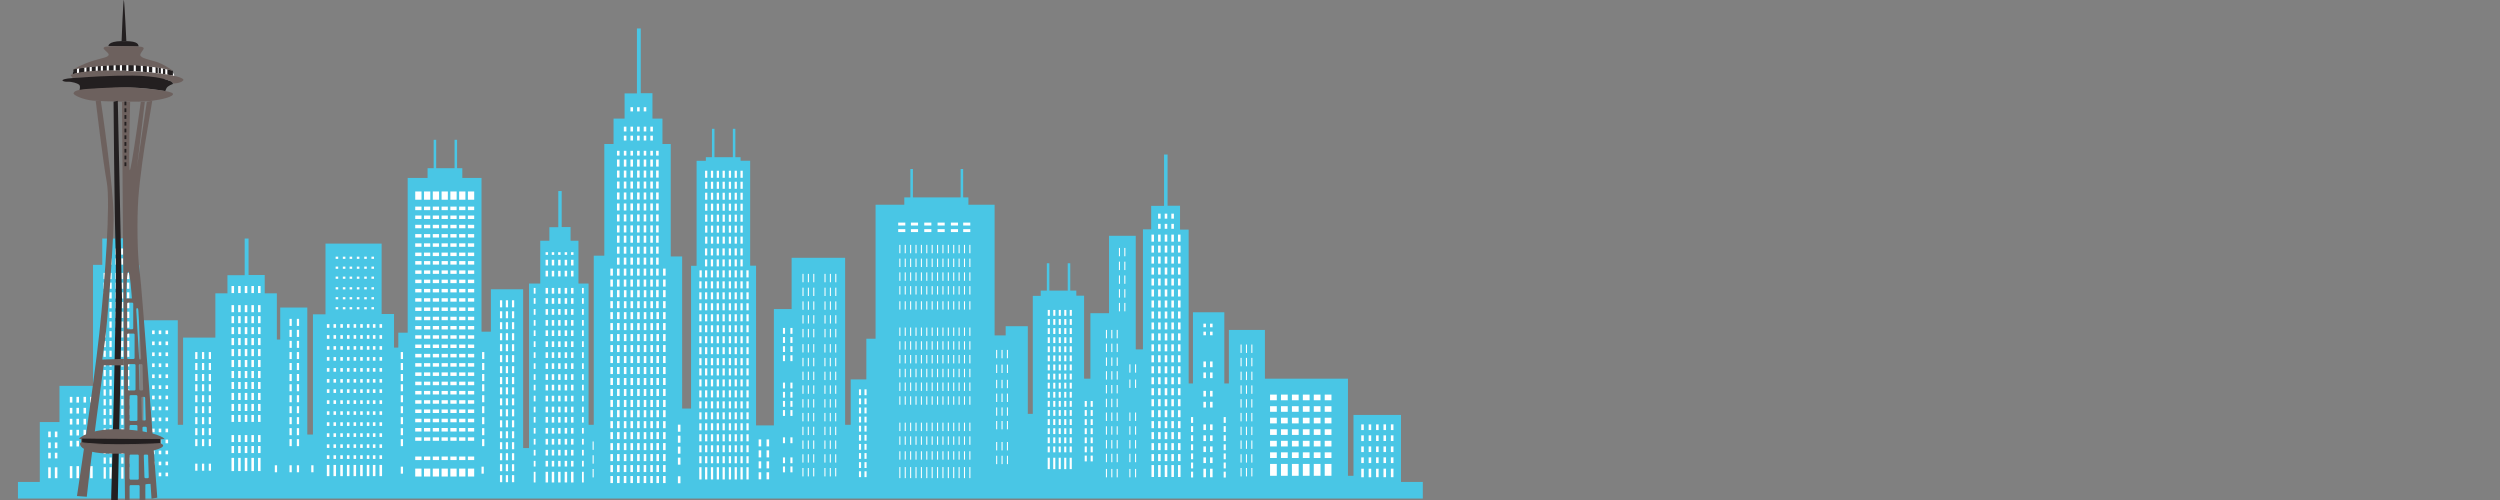 <svg
  xmlns="http://www.w3.org/2000/svg"
  xml:space="preserve"
  fill-rule="evenodd"
  stroke-linejoin="round"
  stroke-miterlimit="2"
  clip-rule="evenodd"
  viewBox="0 0 480 96"
>
  <rect x="0" y="0" width="480" height="96" fill="#808080" stroke="none"/>
  <g fill-rule="nonzero">
    <path
      fill="#49c6e5"
      d="M268.987 92.537V79.672h-9.119V91.36h-1.06V72.708h-15.944v-9.36h-6.918v10.279h-.875V59.955h-6.023v13.672h-.825V44.081h-1.657v-4.582h-2.392v-9.831h-.679v9.861h-2.468v4.508h-1.584v23.044h-1.379V45.276h-5.135v14.863h-3.572v12.569h-1.212V56.772h-1.493v-.98h-1.162v-5.241h-.486v5.241h-3.528v-5.241h-.486v5.241h-1.171v1.016h-1.523v22.651h-.957V62.625h-4.251v1.771h-2.125V39.312h-5.03v-1.411h-1.004V32.45h-.486v5.451h-9.164V32.45h-.486v5.451h-1.168v1.411h-5.516v25.731h-1.771v7.805h-3.004v8.71h-1.068V49.503H151.99v9.843h-3.405v22.326h-3.422V51.014h-1.133V30.866h-1.836v-.685h-1.004v-5.455h-.486v5.455h-3.525v-5.455h-.486v5.455h-1.168v.691h-1.78v20.156h-1.063v27.406h-1.71V49.243h-2.187V27.654h-1.595v-4.88h-1.918v-4.875h-2.245V5.465h-.735v12.463h-2.372v4.846h-2.119v4.88h-1.771v21.43h-2.029v32.474h-.996V54.442h-1.941v-8.227h-1.513v-2.617h-1.707V36.68h-.65v6.941h-1.713v2.594h-1.753v8.227h-2.155v31.583h-1.13V55.54h-6.192v8.145H92.45V34.159h-3.686v-1.87H87.76v-5.452h-.486v5.452h-3.525v-5.452h-.486v5.452h-1.168v1.87h-3.823v29.71h-1.798v2.872h-.82v-6.447h-2.383V46.766H62.497v13.581h-2.412v23.079h-1.083V59.044h-5.2v6.145h-.647v-8.867h-2.33v-3.519h-3.103v-6.998h-.744v7.039H43.67v3.478h-2.319v8.499h-6.198v16.737h-1.019V61.486h-6.598v20.072h-.782V50.943h-1.695v-5.184h-2.266v-9.6h-.636V45.8h-2.52v5.05h-1.78v23.239h-6.441v6.951H7.639v11.497H3.447v3.185H273.18v-3.185h-4.193Z"
    />
    <path
      fill="#fff"
      d="M254.344 75.769h1.296v1.086h-1.296zm-2.099 0h1.296v1.086h-1.296zm-2.099 0h1.296v1.086h-1.296zm-2.098 0h1.296v1.086h-1.296zm-2.099 0h1.296v1.086h-1.296zm-2.098 0h1.296v1.086h-1.296zm10.493 2.217h1.296v1.086h-1.296zm-2.099 0h1.296v1.086h-1.296zm-2.099 0h1.296v1.086h-1.296zm-2.098 0h1.296v1.086h-1.296zm-2.099 0h1.296v1.086h-1.296zm-2.098 0h1.296v1.086h-1.296zm10.493 2.215h1.296v1.086h-1.296zm-2.099 0h1.296v1.086h-1.296zm-2.099 0h1.296v1.086h-1.296zm-2.098 0h1.296v1.086h-1.296zm-2.099 0h1.296v1.086h-1.296zm-2.098 0h1.296v1.086h-1.296zm10.493 2.217h1.296v1.086h-1.296zm-2.099 0h1.296v1.086h-1.296zm-2.099 0h1.296v1.086h-1.296zm-2.098 0h1.296v1.086h-1.296zm-2.099 0h1.296v1.086h-1.296zm-2.098 0h1.296v1.086h-1.296zm10.493 2.216h1.296v1.086h-1.296zm-2.099 0h1.296v1.086h-1.296zm-2.099 0h1.296v1.086h-1.296zm-2.098 0h1.296v1.086h-1.296zm-2.099 0h1.296v1.086h-1.296zm-2.098 0h1.296v1.086h-1.296zm10.493 2.216h1.296v1.086h-1.296zm-2.099 0h1.296v1.086h-1.296zm-2.099 0h1.296v1.086h-1.296zm-2.098 0h1.296v1.086h-1.296zm-2.099 0h1.296v1.086h-1.296zm-2.098 0h1.296v1.086h-1.296zm10.493 2.23h1.296v2.278h-1.296zm-2.099 0h1.296v2.278h-1.296zm-2.099 0h1.296v2.278h-1.296zm-2.098 0h1.296v2.278h-1.296zm-2.099 0h1.296v2.278h-1.296zm-2.098 0h1.296v2.278h-1.296zM89.841 67.944h1.207v.671h-1.207zm-1.686 0h1.207v.671h-1.207zm-1.685 0h1.207v.671H86.47zm-1.686 0h1.207v.671h-1.207zm-1.686 0h1.207v.671h-1.207zm-1.685 0h1.207v.671h-1.207zm-1.686 0h1.207v.671h-1.207zm10.114 1.78h1.207v.671h-1.207zm-1.686 0h1.207v.671h-1.207zm-1.685 0h1.207v.671H86.47zm-1.686 0h1.207v.671h-1.207zm-1.686 0h1.207v.671h-1.207zm-1.685 0h1.207v.671h-1.207zm-1.686 0h1.207v.671h-1.207zm10.114-32.963h1.207v1.587h-1.207zm-1.686 0h1.207v1.587h-1.207zm-1.685 0h1.207v1.587H86.47zm-1.686 0h1.207v1.587h-1.207zm-1.686 0h1.207v1.587h-1.207zm-1.685 0h1.207v1.587h-1.207zm-1.686 0h1.207v1.587h-1.207zm10.114 34.743h1.207v.671h-1.207zm-1.686 0h1.207v.671h-1.207zm-1.685 0h1.207v.671H86.47zm-1.686 0h1.207v.671h-1.207zm-1.686 0h1.207v.671h-1.207zm-1.685 0h1.207v.671h-1.207zm-1.686 0h1.207v.671h-1.207zm10.114 1.78h1.207v.671h-1.207zm-1.686 0h1.207v.671h-1.207zm-1.685 0h1.207v.671H86.47zm-1.686 0h1.207v.671h-1.207zm-1.686 0h1.207v.671h-1.207zm-1.685 0h1.207v.671h-1.207zm-1.686 0h1.207v.671h-1.207zm10.114 1.78h1.207v.671h-1.207zm-1.686 0h1.207v.671h-1.207zm-1.685 0h1.207v.671H86.47zm-1.686 0h1.207v.671h-1.207zm-1.686 0h1.207v.671h-1.207zm-1.685 0h1.207v.671h-1.207zm-1.686 0h1.207v.671h-1.207zm10.114 1.78h1.207v.671h-1.207zm-1.686 0h1.207v.671h-1.207zm-1.685 0h1.207v.671H86.47zm-1.686 0h1.207v.671h-1.207zm-1.686 0h1.207v.671h-1.207zm-1.685 0h1.207v.671h-1.207zm-1.686 0h1.207v.671h-1.207zm10.114 1.78h1.207v.671h-1.207zm-1.686 0h1.207v.671h-1.207zm-1.685 0h1.207v.671H86.47zm-1.686 0h1.207v.671h-1.207zm-1.686 0h1.207v.671h-1.207zm-1.685 0h1.207v.671h-1.207zm-1.686 0h1.207v.671h-1.207zm10.114 1.78h1.207v.672h-1.207zm-1.686 0h1.207v.672h-1.207zm-1.685 0h1.207v.672H86.47zm-1.686 0h1.207v.672h-1.207zm-1.686 0h1.207v.672h-1.207zm-1.685 0h1.207v.672h-1.207zm-1.686 0h1.207v.672h-1.207zm10.114 1.78h1.207v.671h-1.207zm-1.686 0h1.207v.671h-1.207zm-1.685 0h1.207v.671H86.47zm-1.686 0h1.207v.671h-1.207zm-1.686 0h1.207v.671h-1.207zm-1.685 0h1.207v.671h-1.207zm-1.686 0h1.207v.671h-1.207zm10.114 1.78h1.207v.671h-1.207zm-1.686 0h1.207v.671h-1.207zm-1.685 0h1.207v.671H86.47zm-1.686 0h1.207v.671h-1.207zm-1.686 0h1.207v.671h-1.207zm-1.685 0h1.207v.671h-1.207zm-1.686 0h1.207v.671h-1.207zM89.841 50.13h1.207v.672h-1.207zm-1.686 0h1.207v.672h-1.207zm-1.685 0h1.207v.672H86.47zm-1.686 0h1.207v.672h-1.207zm-1.686 0h1.207v.672h-1.207zm-1.685 0h1.207v.672h-1.207zm-1.686 0h1.207v.672h-1.207zm10.114 1.781h1.207v.671h-1.207zm-1.686 0h1.207v.671h-1.207zm-1.685 0h1.207v.671H86.47zm-1.686 0h1.207v.671h-1.207zm-1.686 0h1.207v.671h-1.207zm-1.685 0h1.207v.671h-1.207zm-1.686 0h1.207v.671h-1.207zm10.114 1.779h1.207v.671h-1.207zm-1.686 0h1.207v.671h-1.207zm-1.685 0h1.207v.671H86.47zm-1.686 0h1.207v.671h-1.207zm-1.686 0h1.207v.671h-1.207zm-1.685 0h1.207v.671h-1.207zm-1.686 0h1.207v.671h-1.207zm10.114 1.78h1.207v.672h-1.207zm-1.686 0h1.207v.672h-1.207zm-1.685 0h1.207v.672H86.47zm-1.686 0h1.207v.672h-1.207zm-1.686 0h1.207v.672h-1.207zm-1.685 0h1.207v.672h-1.207zm-1.686 0h1.207v.672h-1.207zm10.114 1.781h1.207v.671h-1.207zm-1.686 0h1.207v.671h-1.207zm-1.685 0h1.207v.671H86.47zm-1.686 0h1.207v.671h-1.207zm-1.686 0h1.207v.671h-1.207zm-1.685 0h1.207v.671h-1.207zm-1.686 0h1.207v.671h-1.207zm10.114-15.873h1.207v.671h-1.207zm-1.686 0h1.207v.671h-1.207zm-1.685 0h1.207v.671H86.47zm-1.686 0h1.207v.671h-1.207zm-1.686 0h1.207v.671h-1.207zm-1.685 0h1.207v.671h-1.207zm-1.686 0h1.207v.671h-1.207zm10.114-1.708h1.207v.671h-1.207zm-1.686 0h1.207v.671h-1.207zm-1.685 0h1.207v.671H86.47zm-1.686 0h1.207v.671h-1.207zm-1.686 0h1.207v.671h-1.207zm-1.685 0h1.207v.671h-1.207zm-1.686 0h1.207v.671h-1.207zm10.114 3.488h1.207v.671h-1.207zm-1.686 0h1.207v.671h-1.207zm-1.685 0h1.207v.671H86.47zm-1.686 0h1.207v.671h-1.207zm-1.686 0h1.207v.671h-1.207zm-1.685 0h1.207v.671h-1.207zm-1.686 0h1.207v.671h-1.207zm10.114 1.78h1.207v.671h-1.207zm-1.686 0h1.207v.671h-1.207zm-1.685 0h1.207v.671H86.47zm-1.686 0h1.207v.671h-1.207zm-1.686 0h1.207v.671h-1.207zm-1.685 0h1.207v.671h-1.207zm-1.686 0h1.207v.671h-1.207zm10.114 1.78h1.207v.671h-1.207zm-1.686 0h1.207v.671h-1.207zm-1.685 0h1.207v.671H86.47zm-1.686 0h1.207v.671h-1.207zm-1.686 0h1.207v.671h-1.207zm-1.685 0h1.207v.671h-1.207zm-1.686 0h1.207v.671h-1.207zm10.114 1.78h1.207v.671h-1.207zm-1.686 0h1.207v.671h-1.207zm-1.685 0h1.207v.671H86.47zm-1.686 0h1.207v.671h-1.207zm-1.686 0h1.207v.671h-1.207zm-1.685 0h1.207v.671h-1.207zm-1.686 0h1.207v.671h-1.207zM89.841 59.03h1.207v.671h-1.207zm-1.686 0h1.207v.671h-1.207zm-1.685 0h1.207v.671H86.47zm-1.686 0h1.207v.671h-1.207zm-1.686 0h1.207v.671h-1.207zm-1.685 0h1.207v.671h-1.207zm-1.686 0h1.207v.671h-1.207zm10.114 1.78h1.207v.672h-1.207zm-1.686 0h1.207v.672h-1.207zm-1.685 0h1.207v.672H86.47zm-1.686 0h1.207v.672h-1.207zm-1.686 0h1.207v.672h-1.207zm-1.685 0h1.207v.672h-1.207zm-1.686 0h1.207v.672h-1.207zm10.114 1.781h1.207v.671h-1.207zm-1.686 0h1.207v.671h-1.207zm-1.685 0h1.207v.671H86.47zm-1.686 0h1.207v.671h-1.207zm-1.686 0h1.207v.671h-1.207zm-1.685 0h1.207v.671h-1.207zm-1.686 0h1.207v.671h-1.207zm10.114 1.78h1.207v.671h-1.207zm-1.686 0h1.207v.671h-1.207zm-1.685 0h1.207v.671H86.47zm-1.686 0h1.207v.671h-1.207zm-1.686 0h1.207v.671h-1.207zm-1.685 0h1.207v.671h-1.207zm-1.686 0h1.207v.671h-1.207zm10.114 1.78h1.207v.671h-1.207zm-1.686 0h1.207v.671h-1.207zm-1.685 0h1.207v.671H86.47zm-1.686 0h1.207v.671h-1.207zm-1.686 0h1.207v.671h-1.207zm-1.685 0h1.207v.671h-1.207zm-1.686 0h1.207v.671h-1.207zm10.114 21.51h1.207v.671h-1.207zm-1.686 0h1.207v.671h-1.207zm-1.685 0h1.207v.671H86.47zm-1.686 0h1.207v.671h-1.207zm-1.686 0h1.207v.671h-1.207zm-1.685 0h1.207v.671h-1.207zm-1.686 0h1.207v.671h-1.207zm10.114 2.308h1.207v1.524h-1.207zm-1.686 0h1.207v1.524h-1.207zm-1.685 0h1.207v1.524H86.47zm-1.686 0h1.207v1.524h-1.207zm-1.686 0h1.207v1.524h-1.207zm-1.685 0h1.207v1.524h-1.207zm-1.686 0h1.207v1.524h-1.207zM222.35 41.03h.492v.949h-.492zm1.274 0h.492v.949h-.492zm1.273 0h.492v.949h-.492zm-2.547 1.953h.492v.949h-.492zm1.274 0h.492v.949h-.492zm1.273 0h.492v.949h-.492zm-3.818 2.061h.489v1.353h-.489zm1.271 0h.492v1.353h-.492zm1.274 0h.492v1.353h-.492zm1.273 0h.492v1.353h-.492zm1.274 0h.489v1.353h-.489zm-5.092 2.108h.489v1.353h-.489zm1.271 0h.492v1.353h-.492zm1.274 0h.492v1.353h-.492zm1.273 0h.492v1.353h-.492zm1.274 0h.489v1.353h-.489zm-5.092 2.108h.489v1.353h-.489zm1.271 0h.492v1.353h-.492zm1.274 0h.492v1.353h-.492zm1.273 0h.492v1.353h-.492zm1.274 0h.489v1.353h-.489zm-5.092 2.105h.489v1.355h-.489zm1.271 0h.492v1.355h-.492zm1.274 0h.492v1.355h-.492zm1.273 0h.492v1.355h-.492zm1.274 0h.489v1.355h-.489zm-5.092 2.108h.489v1.353h-.489zm1.271 0h.492v1.353h-.492zm1.274 0h.492v1.353h-.492zm1.273 0h.492v1.353h-.492zm1.274 0h.489v1.353h-.489zm-5.092 2.108h.489v1.353h-.489zm1.271 0h.492v1.353h-.492zm1.274 0h.492v1.353h-.492zm1.273 0h.492v1.353h-.492zm1.274 0h.489v1.353h-.489zm-5.092 2.108h.489v1.353h-.489zm1.271 0h.492v1.353h-.492zm1.274 0h.492v1.353h-.492zm1.273 0h.492v1.353h-.492zm1.274 0h.489v1.353h-.489zm-5.092 2.108h.489v1.353h-.489zm1.271 0h.492v1.353h-.492zm1.274 0h.492v1.353h-.492zm1.273 0h.492v1.353h-.492zm1.274 0h.489v1.353h-.489zm-5.092 2.108h.489v1.353h-.489zm1.271 0h.492v1.353h-.492zm1.274 0h.492v1.353h-.492zm1.273 0h.492v1.353h-.492zm1.274 0h.489v1.353h-.489zm-5.092 2.108h.489v1.353h-.489zm1.271 0h.492v1.353h-.492zm1.274 0h.492v1.353h-.492zm1.273 0h.492v1.353h-.492zm1.274 0h.489v1.353h-.489zm-25.011-4.506h.407v1.121h-.407zm1.057 0h.407v1.121h-.407zm1.054 0h.407v1.121h-.407zm1.056 0h.407v1.121h-.407zm1.054 0h.407v1.121h-.407zm-4.221 1.748h.407v1.121h-.407zm1.057 0h.407v1.121h-.407zm1.054 0h.407v1.121h-.407zm1.056 0h.407v1.121h-.407zm1.054 0h.407v1.121h-.407zm-4.221 1.747h.407v1.121h-.407zm1.057 0h.407v1.121h-.407zm1.054 0h.407v1.121h-.407zm1.056 0h.407v1.121h-.407zm1.054 0h.407v1.121h-.407zm-4.221 1.745h.407v1.124h-.407zm1.057 0h.407v1.124h-.407zm1.054 0h.407v1.124h-.407zm1.056 0h.407v1.124h-.407zm1.054 0h.407v1.124h-.407zm-4.221 1.748h.407v1.121h-.407zm1.057 0h.407v1.121h-.407zm1.054 0h.407v1.121h-.407zm1.056 0h.407v1.121h-.407zm1.054 0h.407v1.121h-.407zm-4.221 1.748h.407v1.121h-.407zm1.057 0h.407v1.121h-.407zm1.054 0h.407v1.121h-.407zm1.056 0h.407v1.121h-.407zm1.054 0h.407v1.121h-.407zm-4.221 1.748h.407v1.121h-.407zm1.057 0h.407v1.121h-.407zm1.054 0h.407v1.121h-.407zm1.056 0h.407v1.121h-.407zm1.054 0h.407v1.121h-.407zm-4.221 1.745h.407v1.124h-.407zm1.057 0h.407v1.124h-.407zm1.054 0h.407v1.124h-.407zm1.056 0h.407v1.124h-.407zm1.054 0h.407v1.124h-.407zm-4.221 1.747h.407v1.121h-.407zm1.057 0h.407v1.121h-.407zm1.054 0h.407v1.121h-.407zm1.056 0h.407v1.121h-.407zm1.054 0h.407v1.121h-.407zm-4.221 1.748h.407v1.121h-.407zm1.057 0h.407v1.121h-.407zm1.054 0h.407v1.121h-.407zm1.056 0h.407v1.121h-.407zm1.054 0h.407v1.121h-.407zm-4.221 1.748h.407V78.1h-.407zm1.057 0h.407V78.1h-.407zm1.054 0h.407V78.1h-.407zm1.056 0h.407V78.1h-.407zm1.054 0h.407V78.1h-.407zm-4.221 1.748h.407v1.121h-.407zm1.057 0h.407v1.121h-.407zm1.054 0h.407v1.121h-.407zm1.056 0h.407v1.121h-.407zm1.054 0h.407v1.121h-.407zm-4.221 1.745h.407v1.121h-.407zm1.057 0h.407v1.121h-.407zm1.054 0h.407v1.121h-.407zm1.056 0h.407v1.121h-.407zm1.054 0h.407v1.121h-.407zm-4.221 1.748h.407v1.121h-.407zm1.057 0h.407v1.121h-.407zm1.054 0h.407v1.121h-.407zm1.056 0h.407v1.121h-.407zm1.054 0h.407v1.121h-.407zm-4.221 1.747h.407v1.121h-.407zm-49.404-8.736h.407v1.121h-.407zm0 1.748h.407V78.1h-.407zm0 1.748h.407v1.121h-.407zm0 9.084h.407v1.121h-.407zm0 1.748h.407v1.121h-.407zm0-5.592h.407v1.121h-.407zm-1.429-8.736h.404v1.121h-.404zm0 1.748h.404V78.1h-.404zm0 1.748h.404v1.121h-.404zm0 9.084h.404v1.121h-.404zm0 1.748h.404v1.121h-.404zm0-5.592h.404v1.121h-.404zm1.429-19.255h.407v1.121h-.407zm0 1.748h.407v1.121h-.407zm0 1.748h.407v1.121h-.407zm0 5.24h.407v1.121h-.407zm-1.429-8.736h.404v1.121h-.404zm1.429-1.753h.407v1.121h-.407zm-1.429 0h.404v1.121h-.404zm0 3.501h.404v1.121h-.404zm0 1.748h.404v1.121h-.404zm0 5.24h.404v1.121h-.404zm51.89 10.519h.407v1.121h-.407zm1.054 0h.407v1.121h-.407zm1.056 0h.407v1.121h-.407zm1.054 0h.407v1.121h-.407zm-4.221 1.748h.407v1.121h-.407zm1.057 0h.407v1.121h-.407zm-37.293-10.967h.407v1.121h-.407zm1.057 0h.407v1.121h-.407zm-1.057 1.748h.407v1.121h-.407zm1.057 0h.407v1.121h-.407zm-1.057 1.745h.407v1.121h-.407zm1.057 0h.407v1.121h-.407zm-1.057 1.748h.407v1.121h-.407zm1.057 0h.407v1.121h-.407zm-1.057 1.747h.407v1.121h-.407zm1.057 0h.407v1.121h-.407zm-1.057 1.748h.407v1.121h-.407zm1.057 0h.407v1.121h-.407zm-1.057 1.745h.407v1.124h-.407zm1.057 0h.407v1.124h-.407zm-1.057 1.748h.407v1.121h-.407zm1.057 0h.407v1.121h-.407zm-1.057 1.748h.407v1.121h-.407zm1.057 0h.407v1.121h-.407zm42.287-11.746h.407V78.1h-.407zm0 1.745h.407v1.124h-.407zm0 1.748h.407v1.121h-.407zm0 1.748h.407v1.121h-.407zm0 1.747h.407v1.121h-.407zm0 1.745h.407v1.121h-.407zm0 1.748h.407v1.121h-.407zm1.139-10.481h.407V78.1h-.407zm0 1.745h.407v1.124h-.407zm0 1.748h.407v1.121h-.407zm0 1.748h.407v1.121h-.407zm0 1.747h.407v1.121h-.407zm0 1.745h.407v1.121h-.407zm0 1.748h.407v1.121h-.407zm19.27-7.398h.407v1.121h-.407zm0 1.748h.407v1.121h-.407zm0 1.747h.407v1.121h-.407zm0 1.748h.407v1.121h-.407zm0 1.745h.407v1.121h-.407zm0 1.748h.407v1.121h-.407zm0 1.748h.407v1.121h-.407zm6.271-10.484h.407v1.121h-.407zm0 1.748h.407v1.121h-.407zm0 1.747h.407v1.121h-.407zm0 1.748h.407v1.121h-.407zm0 1.745h.407v1.121h-.407zm0 1.748h.407v1.121h-.407zm0 1.748h.407v1.121h-.407zm-70.024-.073h.407v1.121h-.407zm1.057 0h.407v1.121h-.407zm37.29-4.758h.407v1.121h-.407zm1.056 0h.407v1.121h-.407zm1.054 0h.407v1.121h-.407zm-4.221 2.155h.407v2.187h-.407zm1.057 0h.407v2.187h-.407zm1.054 0h.407v2.187h-.407zm1.056 0h.407v2.187h-.407zm1.054 0h.407v2.187h-.407zm15.698-21.776h.489v1.353h-.489zm1.271 0h.492v1.353h-.492zm1.274 0h.492v1.353h-.492zm1.273 0h.492v1.353h-.492zm1.274 0h.489v1.353h-.489zm-5.092 2.108h.489v1.353h-.489zm1.271 0h.492v1.353h-.492zm1.274 0h.492v1.353h-.492zm1.273 0h.492v1.353h-.492zm1.274 0h.489v1.353h-.489zm-5.092 2.108h.489v1.353h-.489zm1.271 0h.492v1.353h-.492zm1.274 0h.492v1.353h-.492zm1.273 0h.492v1.353h-.492zm1.274 0h.489v1.353h-.489zm-5.092 2.108h.489v1.353h-.489zm1.271 0h.492v1.353h-.492zm1.274 0h.492v1.353h-.492zm1.273 0h.492v1.353h-.492zm1.274 0h.489v1.353h-.489zm-5.092 2.105h.489v1.355h-.489zm1.271 0h.492v1.355h-.492zm1.274 0h.492v1.355h-.492zm1.273 0h.492v1.355h-.492zm1.274 0h.489v1.355h-.489zm-5.092 2.108h.489v1.356h-.489zm1.271 0h.492v1.356h-.492zm1.274 0h.492v1.356h-.492zm1.273 0h.492v1.356h-.492zm1.274 0h.489v1.356h-.489zm-5.092 2.108h.489v1.353h-.489zm1.271 0h.492v1.353h-.492zm1.274 0h.492v1.353h-.492zm1.273 0h.492v1.353h-.492zm1.274 0h.489v1.353h-.489zm-5.092 2.107h.489v1.353h-.489zm1.271 0h.492v1.353h-.492zm1.274 0h.492v1.353h-.492zm1.273 0h.492v1.353h-.492zm1.274 0h.489v1.353h-.489zm-5.092 2.108h.489v1.353h-.489zm1.271 0h.492v1.353h-.492zm1.274 0h.492v1.353h-.492zm1.273 0h.492v1.353h-.492zm1.274 0h.489v1.353h-.489zm-5.092 2.108h.489v1.353h-.489zm1.271 0h.492v1.353h-.492zm1.274 0h.492v1.353h-.492zm1.273 0h.492v1.353h-.492zm1.274 0h.489v1.353h-.489zm-5.092 2.105h.489v1.355h-.489zm1.271 0h.492v1.355h-.492zm1.274 0h.492v1.355h-.492zm1.273 0h.492v1.355h-.492zm1.274 0h.489v1.355h-.489zm-5.092 2.108h.489v2.298h-.489zm1.271 0h.492v2.298h-.492zm1.274 0h.492v2.298h-.492zm1.273 0h.492v2.298h-.492zm1.274 0h.489v2.298h-.489zM21.007 49.614h.433v1.197h-.433zm1.127 0h.436v1.197h-.436zm1.127 0h.436v1.197h-.436zm-2.254-1.911h.433V48.9h-.433zm1.127 0h.436V48.9h-.436zm1.127 0h.436V48.9h-.436zm-3.381 4.69h.433v1.197h-.433zm1.127 0h.433v1.197h-.433zm1.127 0h.436v1.197h-.436zm1.127 0h.436v1.197h-.436zm1.127 0h.436v1.197h-.436zm-4.508 1.865h.433v1.197h-.433zm1.127 0h.433v1.197h-.433zm1.127 0h.436v1.197h-.436zm1.127 0h.436v1.197h-.436zm1.127 0h.436v1.197h-.436zm-4.508 1.867h.433v1.197h-.433zm1.127 0h.433v1.197h-.433zm1.127 0h.436v1.197h-.436zm1.127 0h.436v1.197h-.436zm1.127 0h.436v1.197h-.436zM19.88 57.99h.433v1.197h-.433zm1.127 0h.433v1.197h-.433zm1.127 0h.436v1.197h-.436zm1.127 0h.436v1.197h-.436zm1.127 0h.436v1.197h-.436zm-4.508 1.868h.433v1.197h-.433zm1.127 0h.433v1.197h-.433zm1.127 0h.436v1.197h-.436zm1.127 0h.436v1.197h-.436zm1.127 0h.436v1.197h-.436zm-4.508 1.865h.433v1.197h-.433zm1.127 0h.433v1.197h-.433zm1.127 0h.436v1.197h-.436zm1.127 0h.436v1.197h-.436zm1.127 0h.436v1.197h-.436zm-4.508 1.865h.433v1.2h-.433zm1.127 0h.433v1.2h-.433zm1.127 0h.436v1.2h-.436zm1.127 0h.436v1.2h-.436zm1.127 0h.436v1.2h-.436zm-4.508 1.868h.433v1.197h-.433zm1.127 0h.433v1.197h-.433zm1.127 0h.436v1.197h-.436zm1.127 0h.436v1.197h-.436zm1.127 0h.436v1.197h-.436zm-4.508 1.865h.433v1.2h-.433zm1.127 0h.433v1.2h-.433zm1.127 0h.436v1.2h-.436zm1.127 0h.436v1.2h-.436zm1.127 0h.436v1.2h-.436zm-4.508 1.847h.433v1.197h-.433zm1.127 0h.433v1.197h-.433zm1.127 0h.436v1.197h-.436zm1.127 0h.436v1.197h-.436zm1.127 0h.436v1.197h-.436zm-4.508 1.865h.433v1.197h-.433zm1.127 0h.433v1.197h-.433zm1.127 0h.436v1.197h-.436zm1.127 0h.436v1.197h-.436zm1.127 0h.436v1.197h-.436zm-4.508 1.865h.433v1.2h-.433zm1.127 0h.433v1.2h-.433zm1.127 0h.436v1.2h-.436zm1.127 0h.436v1.2h-.436zm1.127 0h.436v1.2h-.436zm-4.508 1.868h.433v1.197h-.433zm1.127 0h.433v1.197h-.433zm1.127 0h.436v1.197h-.436zm1.127 0h.436v1.197h-.436zm1.127 0h.436v1.197h-.436zm-4.508 1.865h.433v1.2h-.433zm1.127 0h.433v1.2h-.433zm1.127 0h.436v1.2h-.436zm1.127 0h.436v1.2h-.436zm1.127 0h.436v1.2h-.436zm-4.508 1.868h.433v1.197h-.433zm1.127 0h.433v1.197h-.433zm1.127 0h.436v1.197h-.436zm1.127 0h.436v1.197h-.436zm1.127 0h.436v1.197h-.436zm-4.508 1.864h.433v1.2h-.433zm1.127 0h.433v1.2h-.433zm1.127 0h.436v1.2h-.436zm1.127 0h.436v1.2h-.436zm1.127 0h.436v1.2h-.436zm-4.508 1.868h.433v1.197h-.433zm1.127 0h.433v1.197h-.433zm1.127 0h.436v1.197h-.436zm1.127 0h.436v1.197h-.436zm1.127 0h.436v1.197h-.436zm-4.508 1.865h.433v1.2h-.433zm1.127 0h.433v1.2h-.433zm1.127 0h.436v1.2h-.436zm1.127 0h.436v1.2h-.436zm1.127 0h.436v1.2h-.436zm-4.508 1.868h.433v1.197h-.433zm1.127 0h.433v1.197h-.433zm1.127 0h.436v1.197h-.436zm1.127 0h.436v1.197h-.436zm1.127 0h.436v1.197h-.436zm-4.508 1.865h.433v1.197h-.433zm1.127 0h.433v1.197h-.433zm1.127 0h.436v1.197h-.436zm1.127 0h.436v1.197h-.436zm1.127 0h.436v1.197h-.436zm-4.508 1.868h.433v2.205h-.433zm1.127 0h.433v2.205h-.433zm1.127 0h.436v2.205h-.436zm1.127 0h.436v2.205h-.436zm1.127 0h.436v2.205h-.436zm95.389-33.985h.491v1.353h-.491zm1.273 0h.491v1.353h-.491zm1.273 0h.49v1.353h-.49zm1.273 0h.49v1.353h-.49zm1.273 0h.49v1.353h-.49zm-5.092 2.108h.491v1.353h-.491zm1.273 0h.491v1.353h-.491zm1.273 0h.49v1.353h-.49zm1.273 0h.49v1.353h-.49zm1.273 0h.49v1.353h-.49zm-5.092 2.107h.491v1.353h-.491zm1.273 0h.491v1.353h-.491zm1.273 0h.49v1.353h-.49zm1.273 0h.49v1.353h-.49zm1.273 0h.49v1.353h-.49zm-5.092 2.107h.491v1.353h-.491zm1.273 0h.491v1.353h-.491zm1.273 0h.49v1.353h-.49zm1.273 0h.49v1.353h-.49zm1.273 0h.49v1.353h-.49zm-5.092 2.108h.491v1.353h-.491zm1.273 0h.491v1.353h-.491zm1.273 0h.49v1.353h-.49zm1.273 0h.49v1.353h-.49zm1.273 0h.49v1.353h-.49zm-5.092 2.107h.491v1.353h-.491zm1.273 0h.491v1.353h-.491zm1.273 0h.49v1.353h-.49zm1.273 0h.49v1.353h-.49zm1.273 0h.49v1.353h-.49zm-5.092 2.107h.491v1.353h-.491zm1.273 0h.491v1.353h-.491zm1.273 0h.49v1.353h-.49zm1.273 0h.49v1.353h-.49zm1.273 0h.49v1.353h-.49zm-5.092 2.108h.491v1.353h-.491zm1.273 0h.491v1.353h-.491zm1.273 0h.49v1.353h-.49zm1.273 0h.49v1.353h-.49zm1.273 0h.49v1.353h-.49zm-5.092 2.107h.491v1.353h-.491zm1.273 0h.491v1.353h-.491zm1.273 0h.49v1.353h-.49zm1.273 0h.49v1.353h-.49zm1.273 0h.49v1.353h-.49zm-5.092 2.108h.491v1.353h-.491zm1.273 0h.491v1.353h-.491zm1.273 0h.49v1.353h-.49zm1.273 0h.49v1.353h-.49zm1.273 0h.49v1.353h-.49zm-5.092 2.107h.491v1.353h-.491zm1.273 0h.491v1.353h-.491zm1.273 0h.49v1.353h-.49zm1.273 0h.49v1.353h-.49zm1.273 0h.49v1.353h-.49zm-80.426-18.2h.491v1.353h-.491zm1.274 0h.49v1.353h-.49zm1.272 0h.49v1.353h-.49zm1.273 0h.49v1.353h-.49zm1.273 0h.491v1.353h-.491zm-5.092-3.674h.491v1.353h-.491zm1.274 0h.49v1.353h-.49zm1.272 0h.49v1.353h-.49zm1.273 0h.49v1.353h-.49zm1.273 0h.491v1.353h-.491zm-5.092 5.782h.491v1.353h-.491zm1.274 0h.49v1.353h-.49zm1.272 0h.49v1.353h-.49zm1.273 0h.49v1.353h-.49zm1.273 0h.491v1.353h-.491zm-5.092 2.107h.491v1.353h-.491zm1.274 0h.49v1.353h-.49zm1.272 0h.49v1.353h-.49zm1.273 0h.49v1.353h-.49zm1.273 0h.491v1.353h-.491zm-5.092 2.107h.491v1.353h-.491zm1.274 0h.49v1.353h-.49zm1.272 0h.49v1.353h-.49zm1.273 0h.49v1.353h-.49zm1.273 0h.491v1.353h-.491zm-5.092 2.108h.491v1.353h-.491zm1.274 0h.49v1.353h-.49zm1.272 0h.49v1.353h-.49zm1.273 0h.49v1.353h-.49zm1.273 0h.491v1.353h-.491zm-5.092 2.107h.491v1.353h-.491zm1.274 0h.49v1.353h-.49zm1.272 0h.49v1.353h-.49zm1.273 0h.49v1.353h-.49zm1.273 0h.491v1.353h-.491zm-5.092 2.107h.491v1.353h-.491zm1.274 0h.49v1.353h-.49zm1.272 0h.49v1.353h-.49zm1.273 0h.49v1.353h-.49zm1.273 0h.491v1.353h-.491zm-5.092 2.108h.491v1.353h-.491zm1.274 0h.49v1.353h-.49zm1.272 0h.49v1.353h-.49zm1.273 0h.49v1.353h-.49zm1.273 0h.491v1.353h-.491zm-5.092 2.107h.491v1.353h-.491zm1.274 0h.49v1.353h-.49zm1.272 0h.49v1.353h-.49zm1.273 0h.49v1.353h-.49zm1.273 0h.491v1.353h-.491zm-5.092 2.108h.491v1.353h-.491zm1.274 0h.49v1.353h-.49zm1.272 0h.49v1.353h-.49zm1.273 0h.49v1.353h-.49zm1.273 0h.491v1.353h-.491zm-5.092 2.107h.491v1.353h-.491zm1.274 0h.49v1.353h-.49zm1.272 0h.49v1.353h-.49zm1.273 0h.49v1.353h-.49zm1.273 0h.491v1.353h-.491zm-5.092 3.865h.491v1.353h-.491zm1.274 0h.49v1.353h-.49zm1.272 0h.49v1.353h-.49zm1.273 0h.49v1.353h-.49zm1.273 0h.491v1.353h-.491zm-5.092 2.108h.491v1.353h-.491zm1.274 0h.49v1.353h-.49zm1.272 0h.49v1.353h-.49zm1.273 0h.49v1.353h-.49zm1.273 0h.491v1.353h-.491zm-5.092 2.277h.491v2.527h-.491zm1.274 0h.49v2.527h-.49zm1.272 0h.49v2.527h-.49zm1.273 0h.49v2.527h-.49zm1.273 0h.491v2.527h-.491zm70.242-9.156h.491v1.353h-.491zm1.273 0h.491v1.353h-.491zm1.273 0h.49v1.353h-.49zm1.273 0h.49v1.353h-.49zm1.273 0h.49v1.353h-.49zm-5.092 2.107h.491v1.353h-.491zm1.273 0h.491v1.353h-.491zm1.273 0h.49v1.353h-.49zm1.273 0h.49v1.353h-.49zm1.273 0h.49v1.353h-.49zm-5.092 2.107h.491v1.353h-.491zm1.273 0h.491v1.353h-.491zm1.273 0h.49v1.353h-.49zm1.273 0h.49v1.353h-.49zm1.273 0h.49v1.353h-.49zm-5.092 2.108h.491v1.353h-.491zm1.273 0h.491v1.353h-.491zm1.273 0h.49v1.353h-.49zm1.273 0h.49v1.353h-.49zm1.273 0h.49v1.353h-.49zm-5.092 2.107h.491v1.353h-.491zm1.273 0h.491v1.353h-.491zm1.273 0h.49v1.353h-.49zm1.273 0h.49v1.353h-.49zm1.273 0h.49v1.353h-.49zM121.05 20.58h.491v.812h-.491zm1.273 0h.49v.812h-.49zm1.273 0h.49v.812h-.49zm-3.819 3.735h.491v.926h-.491zm1.273 0h.491v.926h-.491zm1.273 0h.49v.926h-.49zm1.273 0h.49v.926h-.49zm1.273 0h.49v.926h-.49zm-5.092 1.738h.491v.927h-.491zm1.273 0h.491v.927h-.491zm1.273 0h.49v.927h-.49zm1.273 0h.49v.927h-.49zm1.273 0h.49v.927h-.49zm-5.092 2.899h.491v.93h-.491zm1.273 0h.491v.93h-.491zm1.273 0h.49v.93h-.49zm1.273 0h.49v.93h-.49zm1.273 0h.49v.93h-.49zm-5.092 1.685h.491v1.353h-.491zm1.273 0h.491v1.353h-.491zm1.273 0h.49v1.353h-.49zm1.273 0h.49v1.353h-.49zm1.273 0h.49v1.353h-.49zm-5.092 2.107h.491v1.353h-.491zm1.273 0h.491v1.353h-.491zm1.273 0h.49v1.353h-.49zm1.273 0h.49v1.353h-.49zm1.273 0h.49v1.353h-.49zm-5.092 2.108h.491v1.353h-.491zm1.273 0h.491v1.353h-.491zm1.273 0h.49v1.353h-.49zm1.273 0h.49v1.353h-.49zm1.273 0h.49v1.353h-.49zm-5.092 2.107h.491v1.353h-.491zm1.273 0h.491v1.353h-.491zm1.273 0h.49v1.353h-.49zm1.273 0h.49v1.353h-.49zm1.273 0h.49v1.353h-.49zm-5.092 2.107h.491v1.353h-.491zm1.273 0h.491v1.353h-.491zm1.273 0h.49v1.353h-.49zm1.273 0h.49v1.353h-.49zm1.273 0h.49v1.353h-.49zm-5.092 2.108h.491v1.353h-.491zm1.273 0h.491v1.353h-.491zm1.273 0h.49v1.353h-.49zm1.273 0h.49v1.353h-.49zm1.273 0h.49v1.353h-.49zm-5.092 2.107h.491v1.353h-.491zm1.273 0h.491v1.353h-.491zm1.273 0h.49v1.353h-.49zm1.273 0h.49v1.353h-.49zm1.273 0h.49v1.353h-.49zm-5.092 1.968h.491v1.353h-.491zm1.273 0h.491v1.353h-.491zm1.273 0h.49v1.353h-.49zm1.273 0h.49v1.353h-.49zm1.273 0h.49v1.353h-.49zm-5.092 2.107h.491v1.353h-.491zm1.273 0h.491v1.353h-.491zm1.273 0h.49v1.353h-.49zm1.273 0h.49v1.353h-.49zm1.273 0h.49v1.353h-.49zm-5.092 2.107h.491v1.353h-.491zm1.273 0h.491v1.353h-.491zm1.273 0h.49v1.353h-.49zm1.273 0h.49v1.353h-.49zm1.273 0h.49v1.353h-.49zm-5.092 2.108h.491v1.353h-.491zm1.273 0h.491v1.353h-.491zm1.273 0h.49v1.353h-.49zm1.273 0h.49v1.353h-.49zm1.273 0h.49v1.353h-.49zm-5.092 2.107h.491v1.353h-.491zm-1.305 2.034h.491v1.353h-.491zm0 2.108h.491v1.353h-.491zm0-28.868h.491v.93h-.491zm0 1.685h.491v1.353h-.491zm0 2.107h.491v1.353h-.491zm0 2.108h.491v1.353h-.491zm0 2.107h.491v1.353h-.491zm0 2.107h.491v1.353h-.491zm0 2.108h.491v1.353h-.491zm0 2.107h.491v1.353h-.491zm0 1.968h.491v1.353h-.491zm0 2.107h.491v1.353h-.491zm0 2.107h.491v1.353h-.491zm0 2.108h.491v1.353h-.491zm0 2.107h.491v1.353h-.491zm7.51 2.034h.491v1.353h-.491zm0 2.108h.491v1.353h-.491zm0-28.868h.491v.93h-.491zm0 1.685h.491v1.353h-.491zm0 2.107h.491v1.353h-.491zm0 2.108h.491v1.353h-.491zm0 2.107h.491v1.353h-.491zm0 2.107h.491v1.353h-.491zm0 2.108h.491v1.353h-.491zm0 2.107h.491v1.353h-.491zm0 1.968h.491v1.353h-.491zm0 2.107h.491v1.353h-.491zm0 2.107h.491v1.353h-.491zm0 2.108h.491v1.353h-.491zm0 2.107h.491v1.353h-.491zm-4.932 0h.491v1.353h-.491zm1.273 0h.49v1.353h-.49zm1.273 0h.49v1.353h-.49zm1.273 0h.49v1.353h-.49zm-5.092 35.613h.491v1.353h-.491zm1.273 0h.491v1.353h-.491zm1.273 0h.49v1.353h-.49zm1.273 0h.49v1.353h-.49zm1.273 0h.49v1.353h-.49zm-5.092 2.107h.491v1.353h-.491zm1.273 0h.491v1.353h-.491zm1.273 0h.49v1.353h-.49zm1.273 0h.49v1.353h-.49zm1.273 0h.49v1.353h-.49zm10.501-43.703h.432v1.353h-.432zm1.121 0h.432v1.353h-.432zm1.122 0h.432v1.353h-.432zm1.121 0h.432v1.353h-.432zm-3.364 2.108h.432v1.353h-.432zm1.121 0h.432v1.353h-.432zm1.122 0h.432v1.353h-.432zm1.121 0h.432v1.353h-.432zm-3.364 2.107h.432v1.353h-.432zm-1.054 0h.432v1.353h-.432zm2.175 0h.432v1.353h-.432zm1.122 0h.432v1.353h-.432zm1.121 0h.432v1.353h-.432zm-3.364 2.108h.432v1.353h-.432zm1.121 0h.432v1.353h-.432zm1.122 0h.432v1.353h-.432zm1.121 0h.432v1.353h-.432zm-3.364 2.107h.432v1.353h-.432zm1.121 0h.432v1.353h-.432zm1.122 0h.432v1.353h-.432zm1.121 0h.432v1.353h-.432zm-3.364 2.108h.432v1.353h-.432zm1.121 0h.432v1.353h-.432zm1.122 0h.432v1.353h-.432zm1.121 0h.432v1.353h-.432zm-3.364 2.107h.432v1.353h-.432zm1.121 0h.432v1.353h-.432zm1.122 0h.432v1.353h-.432zm1.121 0h.432v1.353h-.432zm-3.364 2.108h.432v1.353h-.432zm1.121 0h.432v1.353h-.432zm1.122 0h.432v1.353h-.432zm1.121 0h.432v1.353h-.432zm-3.364 2.107h.432v1.353h-.432zm1.121 0h.432v1.353h-.432zm1.122 0h.432v1.353h-.432zm1.121 0h.432v1.353h-.432zm-3.364 2.107h.432v1.353h-.432zm1.121 0h.432v1.353h-.432zm1.122 0h.432v1.353h-.432zm1.121 0h.432v1.353h-.432zm-3.364 2.108h.432v1.353h-.432zm1.121 0h.432v1.353h-.432zm1.122 0h.432v1.353h-.432zm1.121 0h.432v1.353h-.432zm-3.364 1.967h.432v1.353h-.432zm1.121 0h.432v1.353h-.432zm1.122 0h.432v1.353h-.432zm1.121 0h.432v1.353h-.432zm-3.364 2.107h.432v1.353h-.432zm1.121 0h.432v1.353h-.432zm1.122 0h.432v1.353h-.432zm1.121 0h.432v1.353h-.432zm-3.364 2.108h.432v1.353h-.432zm1.121 0h.432v1.353h-.432zm1.122 0h.432v1.353h-.432zm1.121 0h.432v1.353h-.432zm-3.364 2.107h.432v1.353h-.432zm1.121 0h.432v1.353h-.432zm1.122 0h.432v1.353h-.432zm1.121 0h.432v1.353h-.432zm-3.364 2.108h.432v1.353h-.432zm1.121 0h.432v1.353h-.432zm1.122 0h.432v1.353h-.432zm1.121 0h.432v1.353h-.432zm-3.364 2.107h.432v1.353h-.432zm1.121 0h.432v1.353h-.432zm1.122 0h.432v1.353h-.432zm1.121 0h.432v1.353h-.432zm-3.364 2.108h.432v1.353h-.432zm1.121 0h.432v1.353h-.432zm1.122 0h.432v1.353h-.432zm1.121 0h.432v1.353h-.432zm-3.364 2.107h.432v1.353h-.432zm1.121 0h.432v1.353h-.432zm1.122 0h.432v1.353h-.432zm1.121 0h.432v1.353h-.432zm-3.364 2.107h.432v1.353h-.432zm1.121 0h.432v1.353h-.432zm1.122 0h.432v1.353h-.432zm1.121 0h.432v1.353h-.432zm-3.364 2.108h.432v2.359h-.432zm1.121 0h.432v2.359h-.432zm1.122 0h.432v2.359h-.432zm1.121 0h.432v2.359h-.432zm1.189-42.009h.432v1.353h-.432zm1.122 0h.432v1.353h-.432zm1.121 0h.432v1.353h-.432zm-2.243 2.108h.432v1.353h-.432zm1.122 0h.432v1.353h-.432zm1.121 0h.432v1.353h-.432zm-2.243 2.107h.432v1.353h-.432zm1.122 0h.432v1.353h-.432zm1.121 0h.432v1.353h-.432zm1.135 0h.432v1.353h-.432zm-3.378 2.108h.432v1.353h-.432zm1.122 0h.432v1.353h-.432zm1.121 0h.432v1.353h-.432zm-2.243 2.107h.432v1.353h-.432zm1.122 0h.432v1.353h-.432zm1.121 0h.432v1.353h-.432zm-2.243 2.108h.432v1.353h-.432zm1.122 0h.432v1.353h-.432zm1.121 0h.432v1.353h-.432zm-2.243 2.107h.432v1.353h-.432zm1.122 0h.432v1.353h-.432zm1.121 0h.432v1.353h-.432zm-2.243 2.108h.432v1.353h-.432zm1.122 0h.432v1.353h-.432zm1.121 0h.432v1.353h-.432zm-6.796-29.661h.432v1.353h-.432zm1.121 0h.432v1.353h-.432zm1.122 0h.432v1.353h-.432zm1.121 0h.432v1.353h-.432zm-3.364 2.107h.432v1.353h-.432zm1.121 0h.432v1.353h-.432zm1.122 0h.432v1.353h-.432zm1.121 0h.432v1.353h-.432zm-3.364 2.108h.432v1.353h-.432zm1.121 0h.432v1.353h-.432zm1.122 0h.432v1.353h-.432zm1.121 0h.432v1.353h-.432zm-3.364 2.107h.432v1.353h-.432zm1.121 0h.432v1.353h-.432zm1.122 0h.432v1.353h-.432zm1.121 0h.432v1.353h-.432zm-3.364 2.108h.432v1.353h-.432zm1.121 0h.432v1.353h-.432zm1.122 0h.432v1.353h-.432zm1.121 0h.432v1.353h-.432zm-3.364 2.107h.432v1.353h-.432zm1.121 0h.432v1.353h-.432zm1.122 0h.432v1.353h-.432zm1.121 0h.432v1.353h-.432zm-3.364 2.108h.432v1.353h-.432zm1.121 0h.432v1.353h-.432zm1.122 0h.432v1.353h-.432zm1.121 0h.432v1.353h-.432zm1.189-12.645h.432v1.353h-.432zm1.122 0h.432v1.353h-.432zm1.121 0h.432v1.353h-.432zm-2.243 2.107h.432v1.353h-.432zm1.122 0h.432v1.353h-.432zm1.121 0h.432v1.353h-.432zm-2.243 2.108h.432v1.353h-.432zm1.122 0h.432v1.353h-.432zm1.121 0h.432v1.353h-.432zm-2.243 2.107h.432v1.353h-.432zm1.122 0h.432v1.353h-.432zm1.121 0h.432v1.353h-.432zm-2.243 2.108h.432v1.353h-.432zm1.122 0h.432v1.353h-.432zm1.121 0h.432v1.353h-.432zm-2.243 2.107h.432v1.353h-.432zm1.122 0h.432v1.353h-.432zm1.121 0h.432v1.353h-.432zm-2.243 2.108h.432v1.353h-.432zm1.122 0h.432v1.353h-.432zm1.121 0h.432v1.353h-.432zm-2.243 19.123h.432v1.353h-.432zm1.122 0h.432v1.353h-.432zm1.121 0h.432v1.353h-.432zm-2.243 2.107h.432v1.353h-.432zm1.122 0h.432v1.353h-.432zm1.121 0h.432v1.353h-.432zm-2.243 2.108h.432v1.353h-.432zm1.122 0h.432v1.353h-.432zm1.121 0h.432v1.353h-.432zm-2.243 1.967h.432v1.353h-.432zm1.122 0h.432v1.353h-.432zm1.121 0h.432v1.353h-.432zm-2.243 2.107h.432v1.353h-.432zm1.122 0h.432v1.353h-.432zm1.121 0h.432v1.353h-.432zm-2.243 2.108h.432v1.353h-.432zm1.122 0h.432v1.353h-.432zm1.121 0h.432v1.353h-.432zm-2.243 2.107h.432v1.353h-.432zm1.122 0h.432v1.353h-.432zm1.121 0h.432v1.353h-.432zm-2.243 2.108h.432v1.353h-.432zm1.122 0h.432v1.353h-.432zm1.121 0h.432v1.353h-.432zm-2.243 2.107h.432v1.353h-.432zm1.122 0h.432v1.353h-.432zm1.121 0h.432v1.353h-.432zm-2.243 2.108h.432v1.353h-.432zm1.122 0h.432v1.353h-.432zm1.121 0h.432v1.353h-.432zm-2.243 2.107h.432v1.353h-.432zm1.122 0h.432v1.353h-.432zm1.121 0h.432v1.353h-.432zm-2.243 2.107h.432v1.353h-.432zm1.122 0h.432v1.353h-.432zm1.121 0h.432v1.353h-.432zm-2.243 2.108h.432v2.359h-.432zm1.122 0h.432v2.359h-.432zm1.121 0h.432v2.359h-.432zm1.14-35.686h.432v1.353h-.432zm0 2.107h.432v1.353h-.432zm0 2.108h.432v1.353h-.432zm0 2.107h.432v1.353h-.432zm0 2.108h.432v1.353h-.432zm0 2.107h.432v1.353h-.432zm0 2.107h.432v1.353h-.432zm0 2.108h.432v1.353h-.432zm0 1.967h.432v1.353h-.432zm0 2.107h.432v1.353h-.432zm0 2.108h.432v1.353h-.432zm0 2.107h.432v1.353h-.432zm0 2.108h.432v1.353h-.432zm0 2.107h.432v1.353h-.432zm0 2.108h.432v1.353h-.432zm0 2.107h.432v1.353h-.432zm0 2.107h.432v1.353h-.432zm0 2.108h.432v2.359h-.432zM95.993 57.65h.432v1.353h-.432zm1.121 0h.432v1.353h-.432zm-1.121 2.108h.432v1.353h-.432zm1.121 0h.432v1.353h-.432zm-1.121 2.107h.432v1.353h-.432zm1.121 0h.432v1.353h-.432zm-1.121 2.107h.432v1.353h-.432zm1.121 0h.432v1.353h-.432zm-1.121 2.108h.432v1.353h-.432zm1.121 0h.432v1.353h-.432zm-1.121 2.107h.432v1.353h-.432zm1.121 0h.432v1.353h-.432zm-1.121 2.108h.432v1.353h-.432zm1.121 0h.432v1.353h-.432zm-1.121 2.107h.432v1.353h-.432zm1.121 0h.432v1.353h-.432zm-1.121 1.967h.432v1.353h-.432zm1.121 0h.432v1.353h-.432zm-1.121 2.107h.432v1.353h-.432zm1.121 0h.432v1.353h-.432zm-1.121 2.108h.432v1.353h-.432zm1.121 0h.432v1.353h-.432zm-1.121 2.107h.432v1.353h-.432zm1.121 0h.432v1.353h-.432zm-1.121 2.108h.432v1.353h-.432zm1.121 0h.432v1.353h-.432zm-1.121 2.107h.432v1.353h-.432zm-3.434-17.315h.432v1.353h-.432zm0 2.107h.432v1.353h-.432zm0 2.108h.432v1.353h-.432zm0 1.967h.432v1.353h-.432zm0 2.107h.432v1.353h-.432zm0 2.107h.432v1.353h-.432zm0 2.108h.432v1.353h-.432zm0 2.107h.432v1.353h-.432zm0 2.108h.432v1.353h-.432zM76.946 67.591h.432v1.353h-.432zm0 2.107h.432v1.353h-.432zm0 2.108h.432v1.353h-.432zm0 1.967h.432v1.353h-.432zm0 2.107h.432v1.353h-.432zm0 2.107h.432v1.353h-.432zm0 2.108h.432v1.353h-.432zm0 2.107h.432v1.353h-.432zm0 2.108h.432v1.353h-.432zm0 5.287h.432v1.353h-.432zm15.506 0h.432v1.353h-.432zM55.583 67.591h.432v1.353h-.432zm0 2.107h.432v1.353h-.432zm0 2.108h.432v1.353h-.432zm0 1.967h.432v1.353h-.432zm0 2.107h.432v1.353h-.432zm0 2.107h.432v1.353h-.432zm0 2.108h.432v1.353h-.432zm0 2.107h.432v1.353h-.432zm0 2.108h.432v1.353h-.432zm1.41-16.719h.432v1.353h-.432zm0 2.107h.432v1.353h-.432zm0 2.108h.432v1.353h-.432zm-1.41-10.577h.432v1.353h-.432zm0 2.108h.432v1.353h-.432zm0 2.107h.432v1.353h-.432zm1.41-4.215h.432v1.353h-.432zm0 2.108h.432v1.353h-.432zm0 2.107h.432v1.353h-.432zm0 8.329h.432v1.353h-.432zm0 2.107h.432v1.353h-.432zm0 2.107h.432v1.353h-.432zm0 2.108h.432v1.353h-.432zm0 2.107h.432v1.353h-.432zm0 2.108h.432v1.353h-.432zm-1.41 5.017h.432v1.353h-.432zm-2.818 0h.432v1.353h-.432zm4.228 0h.432v1.353h-.432zm2.766 0h.432v1.353h-.432zM40.08 67.591h.432v1.353h-.432zm0 2.107h.432v1.353h-.432zm0 2.108h.432v1.353h-.432zm0 1.967h.432v1.353h-.432zm0 2.107h.432v1.353h-.432zm0 2.107h.432v1.353h-.432zm0 2.108h.432v1.353h-.432zm0 2.107h.432v1.353h-.432zm0 2.108h.432v1.353h-.432zm-1.303-16.719h.432v1.353h-.432zm0 2.107h.432v1.353h-.432zm0 2.108h.432v1.353h-.432zm0 1.967h.432v1.353h-.432zm0 2.107h.432v1.353h-.432zm0 2.107h.432v1.353h-.432zm0 2.108h.432v1.353h-.432zm0 2.107h.432v1.353h-.432zm0 2.108h.432v1.353h-.432zm-1.301-16.719h.432v1.353h-.432zm0 2.107h.432v1.353h-.432zm0 2.108h.432v1.353h-.432zm0 1.967h.432v1.353h-.432zm0 2.107h.432v1.353h-.432zm0 2.107h.432v1.353h-.432zm0 2.108h.432v1.353h-.432zm0 2.107h.432v1.353h-.432zm0 2.108h.432v1.353h-.432zm2.604 4.718h.432v1.353h-.432zm-1.303 0h.432v1.353h-.432zm-1.301 0h.432v1.353h-.432zm59.638-4.122h.432v1.353h-.432zm-1.121 2.108h.432v1.353h-.432zm1.121 0h.432v1.353h-.432zm-1.121 2.107h.432v1.353h-.432zm1.121 0h.432v1.353h-.432zm-1.121 2.108h.432v1.353h-.432zm1.121 0h.432v1.353h-.432zm1.18-33.579h.432v1.353h-.432zm0 2.108h.432v1.353h-.432zm0 2.107h.432v1.353h-.432zm0 2.107h.432v1.353h-.432zm0 2.108h.432v1.353h-.432zm0 2.107h.432v1.353h-.432zm0 2.108h.432v1.353h-.432zm0 2.107h.432v1.353h-.432zm0 1.967h.432v1.353h-.432zm0 2.107h.432v1.353h-.432zm0 2.108h.432v1.353h-.432zm0 2.107h.432v1.353h-.432zm0 2.108h.432v1.353h-.432zm0 2.107h.432v1.353h-.432zm0 2.108h.432v1.353h-.432zm0 2.107h.432v1.353h-.432zm0 2.108h.432v1.353h-.432zm35.968-37.211h.432v1.353h-.432zm0 2.107h.432v1.353h-.432zm0 2.108h.432v1.353h-.432zm0 2.107h.432v1.353h-.432zm0 2.108h.432v1.353h-.432zm0 2.107h.432v1.353h-.432zm0 2.107h.432v1.353h-.432zm0 2.108h.432v1.353h-.432zm0 1.967h.432v1.353h-.432zm0 2.107h.432v1.353h-.432zm0 2.108h.432v1.353h-.432zm0 2.107h.432v1.353h-.432zm0 2.108h.432v1.353h-.432zm0 2.107h.432v1.353h-.432zm0 2.108h.432v1.353h-.432zm0 2.107h.432v1.353h-.432zm0 2.107h.432v1.353h-.432zm0 2.108h.432v2.359h-.432zm-8.226-29.777h.491v1.353h-.491zm0 2.107h.491v1.353h-.491zm0 2.108h.491v1.353h-.491zm1.272 0h.491v1.353h-.491zm-1.272 2.107h.491v1.353h-.491zm1.272 0h.491v1.353h-.491zm-1.272 2.107h.491v1.353h-.491zm1.272 0h.491v1.353h-.491zm-1.272 2.108h.491v1.353h-.491zm1.272 0h.491v1.353h-.491zm-1.272 2.107h.491v1.353h-.491zm1.272 0h.491v1.353h-.491zm-1.272 2.108h.491v1.353h-.491zm1.272 0h.491v1.353h-.491zm-1.272 2.107h.491v1.353h-.491zm1.272 0h.491v1.353h-.491zm-1.272 1.968h.491v1.353h-.491zm1.272 0h.491v1.353h-.491zm-1.272 2.107h.491v1.353h-.491zm1.272 0h.491v1.353h-.491zm-1.272 2.107h.491v1.353h-.491zm1.272 0h.491v1.353h-.491zm-1.272 2.108h.491v1.353h-.491zm1.272 0h.491v1.353h-.491zm-1.272 2.107h.491v1.353h-.491zm1.272 0h.491v1.353h-.491zm-1.272 2.108h.491v1.353h-.491zm1.272 0h.491v1.353h-.491zm-1.272 2.107h.491v1.353h-.491zm1.272 0h.491v1.353h-.491zm2.848-9.858h.491v1.353h-.491zm0 2.107h.491V85h-.491zm0 2.108h.491v1.353h-.491zm0 2.107h.491v1.353h-.491zm15.506-3.502h.491v1.353h-.491zm0 2.107h.491v1.353h-.491zm0 2.108h.491v1.353h-.491zm0 2.107h.491v1.353h-.491zm1.518-6.322h.491v1.353h-.491zm0 2.107h.491v1.353h-.491zm0 2.108h.491v1.353h-.491zm0 2.107h.491v1.353h-.491zm-17.024.759h.491v1.353h-.491zm-11.684-31.514h.491v1.353h-.491zm0 2.107h.491v1.353h-.491zm-1.281-6.322h.49v1.353h-.49zm0 2.108h.49v1.353h-.49zm0-6.249h.49v1.353h-.49zm0 2.107h.49v1.353h-.49zm0 6.249h.49v1.353h-.49zm0 2.107h.49v1.353h-.49zm10.117-6.322h.491v1.353h-.491zm0 2.108h.491v1.353h-.491zm0-6.249h.491v1.353h-.491zm0 2.107h.491v1.353h-.491zm0 6.249h.491v1.353h-.491zm0 2.107h.491v1.353h-.491zm-10.109 2.108h.491v1.353h-.491zm1.273 0h.491v1.353h-.491zm-1.273 2.107h.491v1.353h-.491zm1.273 0h.491v1.353h-.491zm-1.273 2.107h.491v1.353h-.491zm1.273 0h.491v1.353h-.491zm-1.273 2.108h.491v1.353h-.491zm1.273 0h.491v1.353h-.491zm-1.273 2.107h.491v1.353h-.491zm1.273 0h.491v1.353h-.491zm-1.273 2.108h.491v1.353h-.491zm1.273 0h.491v1.353h-.491zm-1.273 2.107h.491v1.353h-.491zm1.273 0h.491v1.353h-.491zm-1.273 1.968h.491v1.353h-.491zm1.273 0h.491v1.353h-.491zm-1.273 2.107h.491v1.353h-.491zm1.273 0h.491v1.353h-.491zm-1.273 2.107h.491v1.353h-.491zm1.273 0h.491v1.353h-.491zM65.347 62.237h.491v.702h-.491zm1.273 0h.491v.702h-.491zm1.273 0h.491v.702h-.491zm1.273 0h.491v.702h-.491zm1.273 0h.49v.702h-.49zm-5.092 2.108h.491v.702h-.491zm1.273 0h.491v.702h-.491zm1.273 0h.491v.702h-.491zm1.273 0h.491v.702h-.491zm1.273 0h.49v.702h-.49zm-5.092 2.107h.491v.702h-.491zm1.273 0h.491v.702h-.491zm1.273 0h.491v.702h-.491zm1.273 0h.491v.702h-.491zm-.651-11.311h.491v.421h-.491zm0 1.914h.491v.421h-.491zm0 1.913h.491v.421h-.491zm-1.385-3.827h.491v.421h-.491zm0 1.914h.491v.421h-.491zm0 1.913h.491v.421h-.491zm4.191-3.827h.491v.421h-.491zm0 1.914h.491v.421h-.491zm0 1.913h.491v.421h-.491zm-1.385-3.827h.491v.421h-.491zm0 1.914h.491v.421h-.491zm0 1.913h.491v.421h-.491zm-4.107-3.827h.491v.421h-.491zm0 1.914h.491v.421h-.491zm0 1.913h.491v.421h-.491zm-1.382-3.827h.491v.421h-.491zm0 1.914h.491v.421h-.491zm0 1.913h.491v.421h-.491zm4.068-9.693h.491v.421h-.491zm0 1.913h.491v.421h-.491zm0 1.914h.491v.421h-.491zm-1.385-3.827h.491v.421h-.491zm0 1.913h.491v.421h-.491zm0 1.914h.491v.421h-.491zm4.191-3.827h.491v.421h-.491zm0 1.913h.491v.421h-.491zm0 1.914h.491v.421h-.491zm-1.385-3.827h.491v.421h-.491zm0 1.913h.491v.421h-.491zm0 1.914h.491v.421h-.491zm-4.107-3.827h.491v.421h-.491zm0 1.913h.491v.421h-.491zm0 1.914h.491v.421h-.491zm-1.382-3.827h.491v.421h-.491zm0 1.913h.491v.421h-.491zm0 1.914h.491v.421h-.491zm5.992 13.35h.49v.702h-.49zm-5.092 2.107h.491v.703h-.491zm1.273 0h.491v.703h-.491zm1.273 0h.491v.703h-.491zm1.273 0h.491v.703h-.491zm1.273 0h.49v.703h-.49zm-5.092 2.108h.491v.702h-.491zm1.273 0h.491v.702h-.491zm1.273 0h.491v.702h-.491zm1.273 0h.491v.702h-.491zm1.273 0h.49v.702h-.49zm-5.092 2.107h.491v.703h-.491zm1.273 0h.491v.703h-.491zm1.273 0h.491v.703h-.491zm1.273 0h.491v.703h-.491zm1.273 0h.49v.703h-.49zm-5.092 1.968h.491v.702h-.491zm1.273 0h.491v.702h-.491zm1.273 0h.491v.702h-.491zm1.273 0h.491v.702h-.491zm1.273 0h.49v.702h-.49zm-5.092 2.107h.491v.702h-.491zm1.273 0h.491v.702h-.491zm1.273 0h.491v.702h-.491zm1.273 0h.491v.702h-.491zm1.273 0h.49v.702h-.49zm-5.092 2.108h.491v.702h-.491zm1.273 0h.491v.702h-.491zm1.273 0h.491v.702h-.491zm1.273 0h.491v.702h-.491zm1.273 0h.49v.702h-.49zm1.166-16.72h.491v.702h-.491zm1.273 0h.491v.702h-.491zm-1.273 2.108h.491v.702h-.491zm1.273 0h.491v.702h-.491zm-1.273 2.107h.491v.702h-.491zm1.273 0h.491v.702h-.491zm-1.273 2.107h.491v.703h-.491zm1.273 0h.491v.703h-.491zm-1.273 2.108h.491v.702h-.491zm1.273 0h.491v.702h-.491zm-1.273 2.107h.491v.703h-.491zm1.273 0h.491v.703h-.491zm-1.273 1.968h.491v.702h-.491zm1.273 0h.491v.702h-.491zm-1.273 2.107h.491v.702h-.491zm1.273 0h.491v.702h-.491zm-1.273 2.108h.491v.702h-.491zm1.273 0h.491v.702h-.491zm-10.11-16.72h.491v.702h-.491zm1.273 0h.491v.702h-.491zm-1.273 2.108h.491v.702h-.491zm1.273 0h.491v.702h-.491zm-1.273 2.107h.491v.702h-.491zm1.273 0h.491v.702h-.491zm-1.273 2.107h.491v.703h-.491zm1.273 0h.491v.703h-.491zm-1.273 2.108h.491v.702h-.491zm1.273 0h.491v.702h-.491zm-1.273 2.107h.491v.703h-.491zm1.273 0h.491v.703h-.491zm-1.273 1.968h.491v.702h-.491zm1.273 0h.491v.702h-.491zm-1.273 2.107h.491v.702h-.491zm1.273 0h.491v.702h-.491zm-1.273 2.108h.491v.702h-.491zm1.273 0h.491v.702h-.491zm1.306 2.121h.491v.702h-.491zm1.273 0h.491v.702h-.491zm1.273 0h.491v.702h-.491zm1.273 0h.491v.702h-.491zm1.273 0h.49v.702h-.49zm-5.092 2.107h.491v.702h-.491zm1.273 0h.491v.702h-.491zm1.273 0h.491v.702h-.491zm1.273 0h.491v.702h-.491zm1.273 0h.49v.702h-.49zm1.166-2.107h.491v.702h-.491zm1.273 0h.491v.702h-.491zm-1.273 2.107h.491v.702h-.491zm1.273 0h.491v.702h-.491zm-10.11-2.107h.491v.702h-.491zm1.273 0h.491v.702h-.491zm-1.273 2.107h.491v.702h-.491zm1.273 0h.491v.702h-.491zm1.306 2.122h.491v.702h-.491zm1.273 0h.491v.702h-.491zm1.273 0h.491v.702h-.491zm1.273 0h.491v.702h-.491zm1.273 0h.49v.702h-.49zm-5.092 2.107h.491v.702h-.491zm1.273 0h.491v.702h-.491zm1.273 0h.491v.702h-.491zm1.273 0h.491v.702h-.491zm1.273 0h.49v.702h-.49zm1.166-2.107h.491v.702h-.491zm1.273 0h.491v.702h-.491zm-1.273 2.107h.491v.702h-.491zm1.273 0h.491v.702h-.491zm-10.11-2.107h.491v.702h-.491zm1.273 0h.491v.702h-.491zm-1.273 2.107h.491v.702h-.491zm1.273 0h.491v.702h-.491zm1.306 1.858h.491v2.14h-.491zm1.273 0h.491v2.14h-.491zm1.273 0h.491v2.14h-.491zm1.273 0h.491v2.14h-.491zm1.273 0h.49v2.14h-.49zm1.166 0h.491v2.14h-.491zm1.273 0h.491v2.14h-.491zm-10.11 0h.491v2.14h-.491zm1.273 0h.491v2.14h-.491zM31.78 63.451h.491v.702h-.491zm0 2.108h.491v.702h-.491zm0 2.107h.491v.702h-.491zm0 2.108h.491v.702h-.491zm0 2.107h.491v.702h-.491zm0 2.108h.491v.702h-.491zm0 1.967h.491v.702h-.491zm0 2.107h.491v.702h-.491zm0 2.108h.491v.702h-.491zm-2.578-16.72h.491v.702h-.491zm1.273 0h.491v.702h-.491zm-1.273 2.108h.491v.702h-.491zm1.273 0h.491v.702h-.491zm-1.273 2.107h.491v.702h-.491zm1.273 0h.491v.702h-.491zm-1.273 2.108h.491v.702h-.491zm1.273 0h.491v.702h-.491zm-1.273 2.107h.491v.702h-.491zm1.273 0h.491v.702h-.491zm-1.273 2.108h.491v.702h-.491zm1.273 0h.491v.702h-.491zm-1.273 1.967h.491v.702h-.491zm1.273 0h.491v.702h-.491zm-1.273 2.107h.491v.702h-.491zm1.273 0h.491v.702h-.491zm-1.273 2.108h.491v.702h-.491zm1.273 0h.491v.702h-.491zm1.305 2.121h.491v.702h-.491zm0 2.108h.491v.702h-.491zm-2.578-2.108h.491v.702h-.491zm1.273 0h.491v.702h-.491zM29.202 84.4h.491v.702h-.491zm1.273 0h.491v.702h-.491zm1.305 2.121h.491v.702h-.491zm0 2.108h.491v.702h-.491zm-2.578-2.108h.491v.702h-.491zm1.273 0h.491v.702h-.491zm-1.273 2.108h.491v.702h-.491zm1.273 0h.491v.702h-.491zm1.305 2.107h.491v.702h-.491zm-2.578 0h.491v.702h-.491zm1.273 0h.491v.702h-.491zm86.724-5.66h.491v1.353h-.491zm1.273 0h.491v1.353h-.491zm-1.273 2.107h.491v1.353h-.491zm1.273 0h.491v1.353h-.491zm-1.273 2.108h.491v1.353h-.491zm1.273 0h.491v1.353h-.491zm-1.273 2.107h.491v1.353h-.491zm1.273 0h.491v1.353h-.491zm-10.055-17.525h.472v1.092h-.472zm1.224 0h.472v1.092h-.472zm-1.224 2.107h.472v1.092h-.472zm1.224 0h.472v1.092h-.472zm-1.224 2.107h.472v1.092h-.472zm1.224 0h.472v1.092h-.472zm-1.224 1.968h.472v1.092h-.472zm1.224 0h.472v1.092h-.472zm-1.224 2.107h.472v1.092h-.472zm1.224 0h.472v1.092h-.472zm-1.224 2.108h.472v1.092h-.472zm1.224 0h.472v1.092h-.472zm-1.224 2.107h.472v1.092h-.472zm1.224 0h.472v1.092h-.472zm-1.224 2.107h.472v1.092h-.472zm1.224 0h.472v1.092h-.472zm-1.224 2.108h.472v2.04h-.472zm1.224 0h.472v2.04h-.472zm-3.703-16.719h.472v1.092h-.472zm1.224 0h.471v1.092h-.471zm-1.224 2.107h.472v1.092h-.472zm1.224 0h.471v1.092h-.471zm1.255-26.098h.472v1.092h-.472zm1.224 0h.472v1.092h-.472zm-1.224 2.107h.472v1.092h-.472zm1.224 0h.472v1.092h-.472zm121.413 23.057h.491v1.092h-.491zm1.273 0h.491v1.092h-.491zm-1.273 2.107h.491v1.092h-.491zm1.273 0h.491v1.092h-.491zm-1.273 4.33h.491v1.092h-.491zm1.273 0h.491v1.092h-.491zm-1.273 2.107h.491v1.092h-.491zm1.273 0h.491v1.092h-.491zm-1.273 2.122h.491v1.092h-.491zm1.273 0h.491v1.092h-.491zm-1.273 2.107h.491v1.092h-.491zm1.273 0h.491v1.092h-.491zm-1.273 2.177h.491v1.637h-.491zm1.273 0h.491v1.637h-.491zm29.033-8.513h.491v1.092h-.491zm0 2.107h.491v1.092h-.491zm0 2.122h.491v1.092h-.491zm0 2.107h.491v1.092h-.491zm0 2.177h.491v1.637h-.491zm1.423-8.513h.491v1.092h-.491zm0 2.107h.491v1.092h-.491zm0 2.122h.491v1.092h-.491zm0 2.107h.491v1.092h-.491zm0 2.177h.491v1.637h-.491zm1.423-8.513h.491v1.092h-.491zm0 2.107h.491v1.092h-.491zm0 2.122h.491v1.092h-.491zm0 2.107h.491v1.092h-.491zm0 2.177h.491v1.637h-.491zm1.423-8.513h.491v1.092h-.491zm0 2.107h.491v1.092h-.491zm0 2.122h.491v1.092h-.491zm0 2.107h.491v1.092h-.491zm0 2.177h.491v1.637h-.491zm1.423-8.513h.491v1.092h-.491zm0 2.107h.491v1.092h-.491zm0 2.122h.491v1.092h-.491zm0 2.107h.491v1.092h-.491zm0 2.177h.491v1.637h-.491zm-35.998-20.588h.491V70.5h-.491zm1.273 0h.491V70.5h-.491zm-1.273-5.718h.491v.687h-.491zm1.273 0h.491v.687h-.491zm-1.273-1.537h.491v.687h-.491zm1.273 0h.491v.687h-.491zm-1.273 9.362h.491v1.092h-.491zm1.273 0h.491v1.092h-.491zM105.938 49.882h.472v1.092h-.472zm1.224 0h.471v1.092h-.471zm1.255-1.46h.472v.517h-.472zm1.224 0h.472v.517h-.472zm-96.237 27.78h.49v1.092h-.49zm1.273 0h.49v1.092h-.49zm-1.273 2.107h.49v1.092h-.49zm1.273 0h.49v1.092h-.49zm-1.273 2.107h.49v1.092h-.49zm1.273 0h.49v1.092h-.49zm-1.273 2.108h.49v1.092h-.49zm1.273 0h.49v1.092h-.49zm-1.273 2.107h.49v1.092h-.49zm1.273 0h.49v1.092h-.49zm-1.273 4.872h.49v2.315h-.49zm1.273 0h.49v2.315h-.49zm1.355-13.301h.49v1.092h-.49zm1.273 0h.491v1.092h-.491zm-1.273 2.107h.49v1.092h-.49zm1.273 0h.491v1.092h-.491zm-1.273 2.107h.49v1.092h-.49zm1.273 0h.491v1.092h-.491zm-1.273 2.108h.49v1.092h-.49zm1.273 0h.491v1.092h-.491zm-1.273 2.107h.49v1.092h-.49zm1.273 0h.491v1.092h-.491zm-1.273 4.872h.49v2.315h-.49zm1.273 0h.491v2.315h-.491zm-8.048-6.652h.491v1.092h-.491zm1.273 0h.49v1.092h-.49zm-1.273 2.108h.491v1.092h-.491zm1.273 0h.49v1.092h-.49zm-1.273 1.967h.491v1.092h-.491zm1.273 0h.49v1.092h-.49zm-1.273 2.799h.491v2.094h-.491zm1.273 0h.49v2.094h-.49zm95.408-41.303h.472v.517h-.472zm1.224 0h.471v.517h-.471zm-1.224 3.567h.472v1.092h-.472zm1.224 0h.471v1.092h-.471zm-1.224 26.098h.472v1.092h-.472zm1.224 0h.471v1.092h-.471zm-1.224 1.968h.472v1.092h-.472zm1.224 0h.471v1.092h-.471zm-1.224 2.107h.472v1.092h-.472zm1.224 0h.471v1.092h-.471zm-1.224 2.108h.472v1.092h-.472zm1.224 0h.471v1.092h-.471zm-1.224 2.107h.472v1.092h-.472zm1.224 0h.471v1.092h-.471zm-1.224 2.107h.472v1.092h-.472zm1.224 0h.471v1.092h-.471zm1.255-31.242h.472v1.092h-.472zm1.224 0h.472v1.092h-.472zm-1.224 2.107h.472v1.092h-.472zm1.224 0h.472v1.092h-.472zm-1.224 2.108h.472v1.092h-.472zm1.224 0h.472v1.092h-.472zm-1.224 1.967h.472v1.092h-.472zm1.224 0h.472v1.092h-.472zm-1.224 2.108h.472v1.092h-.472zm1.224 0h.472v1.092h-.472zm-1.224 2.107h.472v1.092h-.472zm1.224 0h.472v1.092h-.472zm-1.224 2.107h.472v1.092h-.472zm1.224 0h.472v1.092h-.472zm-1.224 2.108h.472v1.092h-.472zm1.224 0h.472v1.092h-.472zm-3.703-14.612h.472v1.092h-.472zm1.224 0h.471v1.092h-.471zm1.255-1.952h.472v1.092h-.472zm1.224 0h.472v1.092h-.472zm-3.703 0h.472v1.092h-.472zm1.224 0h.471v1.092h-.471zm-1.224 4.059h.472v1.092h-.472zm1.224 0h.471v1.092h-.471zm-1.224 2.108h.472v1.092h-.472zm1.224 0h.471v1.092h-.471zm-1.224 1.967h.472v1.092h-.472zm1.224 0h.471v1.092h-.471zm-1.224 2.108h.472v1.092h-.472zm1.224 0h.471v1.092h-.471zm-1.224 2.107h.472v1.092h-.472zm1.224 0h.471v1.092h-.471zm-1.224 2.107h.472v1.092h-.472zm1.224 0h.471v1.092h-.471zm-1.224 2.108h.472v1.092h-.472zm1.224 0h.471v1.092h-.471zm-1.224 18.738h.472v2.04h-.472zm-1.184-16.719h.471v1.092h-.471zm0 2.107h.471v1.092h-.471zm0-26.098h.471v1.092h-.471zm0-1.46h.471v.517h-.471zm0 3.567h.471v1.092h-.471zm0 26.098h.471v1.092h-.471zm0 1.968h.471v1.092h-.471zm0 2.107h.471v1.092h-.471zm0 2.108h.471v1.092h-.471zm0 2.107h.471v1.092h-.471zm0 2.107h.471v1.092h-.471zm0-31.242h.471v1.092h-.471zm0-1.952h.471v1.092h-.471zm0 4.059h.471v1.092h-.471zm0 2.108h.471v1.092h-.471zm0 1.967h.471v1.092h-.471zm0 2.108h.471v1.092h-.471zm0 2.107h.471v1.092h-.471zm0 2.107h.471v1.092h-.471zm0 2.108h.471v1.092h-.471zm0 18.738h.471v2.04h-.471zm-2.274-16.719h.343v1.092h-.343zm0 2.107h.343v1.092h-.343zm0 2.107h.343v1.092h-.343zm0 1.968h.343v1.092h-.343zm0 2.107h.343v1.092h-.343zm0 2.108h.343v1.092h-.343zm0 2.107h.343v1.092h-.343zm0 2.107h.343v1.092h-.343zm0-31.242h.343v1.092h-.343zm0-1.952h.343v1.092h-.343zm0 4.059h.343v1.092h-.343zm0 2.108h.343v1.092h-.343zm0 1.967h.343v1.092h-.343zm0 2.108h.343v1.092h-.343zm0 2.107h.343v1.092h-.343zm0 2.107h.343v1.092h-.343zm0 2.108h.343v1.092h-.343zm0 18.738h.343v2.04h-.343zm9.262-16.719h.343v1.092h-.343zm0 2.107h.343v1.092h-.343zm0 2.107h.343v1.092h-.343zm0 1.968h.343v1.092h-.343zm0 2.107h.343v1.092h-.343zm0 2.108h.343v1.092h-.343zm0 2.107h.343v1.092h-.343zm0 2.107h.343v1.092h-.343zm0-31.242h.343v1.092h-.343zm0-1.952h.343v1.092h-.343zm0 4.059h.343v1.092h-.343zm0 2.108h.343v1.092h-.343zm0 1.967h.343v1.092h-.343zm0 2.108h.343v1.092h-.343zm0 2.107h.343v1.092h-.343zm0 2.107h.343v1.092h-.343zm0 2.108h.343v1.092h-.343zm0 18.738h.343v2.04h-.343zm-4.58 0h.471v2.04h-.471zm65.511-27.708h.202v1.61h-.202zm1.034 0h.202v1.61h-.202zm1.035 0h.202v1.61h-.202zm1.033 0h.202v1.61h-.202zm1.034 0h.202v1.61h-.202zm1.035 0h.202v1.61h-.202zm1.033 0h.202v1.61h-.202zm1.034 0h.202v1.61h-.202zm1.035 0h.202v1.61h-.202zm1.034 0h.202v1.61h-.202zm1.033 0h.202v1.61h-.202zm1.035 0h.202v1.61h-.202zm1.034 0h.202v1.61h-.202zm1.033 0h.202v1.61h-.202zm-13.442-5.042h.202v1.61h-.202zm1.034 0h.202v1.61h-.202zm1.035 0h.202v1.61h-.202zm1.033 0h.202v1.61h-.202zm1.034 0h.202v1.61h-.202zm1.035 0h.202v1.61h-.202zm1.033 0h.202v1.61h-.202zm1.034 0h.202v1.61h-.202zm1.035 0h.202v1.61h-.202zm1.034 0h.202v1.61h-.202zm1.033 0h.202v1.61h-.202zm1.035 0h.202v1.61h-.202zm1.034 0h.202v1.61h-.202zm1.033 0h.202v1.61h-.202zm-13.442 7.685h.202v1.61h-.202zm1.034 0h.202v1.61h-.202zm1.035 0h.202v1.61h-.202zm1.033 0h.202v1.61h-.202zm1.034 0h.202v1.61h-.202zm1.035 0h.202v1.61h-.202zm1.033 0h.202v1.61h-.202zm1.034 0h.202v1.61h-.202zm1.035 0h.202v1.61h-.202zm1.034 0h.202v1.61h-.202zm1.033 0h.202v1.61h-.202zm1.035 0h.202v1.61h-.202zm1.034 0h.202v1.61h-.202zm1.033 0h.202v1.61h-.202zm-13.442 2.643h.202v1.61h-.202zm1.034 0h.202v1.61h-.202zm1.035 0h.202v1.61h-.202zm1.033 0h.202v1.61h-.202zm1.034 0h.202v1.61h-.202zm1.035 0h.202v1.61h-.202zm1.033 0h.202v1.61h-.202zm1.034 0h.202v1.61h-.202zm1.035 0h.202v1.61h-.202zm1.034 0h.202v1.61h-.202zm1.033 0h.202v1.61h-.202zm1.035 0h.202v1.61h-.202zm1.034 0h.202v1.61h-.202zm1.033 0h.202v1.61h-.202zm-13.442 2.643h.202v1.61h-.202zm1.034 0h.202v1.61h-.202zm1.035 0h.202v1.61h-.202zm1.033 0h.202v1.61h-.202zm1.034 0h.202v1.61h-.202zm1.035 0h.202v1.61h-.202zm1.033 0h.202v1.61h-.202zm1.034 0h.202v1.61h-.202zm1.035 0h.202v1.61h-.202zm1.034 0h.202v1.61h-.202zm1.033 0h.202v1.61h-.202zm1.035 0h.202v1.61h-.202zm1.034 0h.202v1.61h-.202zm1.033 0h.202v1.61h-.202zm-13.442-23.795h.202v1.61h-.202zm1.034 0h.202v1.61h-.202zm1.035 0h.202v1.61h-.202zm1.033 0h.202v1.61h-.202zm1.034 0h.202v1.61h-.202zm1.035 0h.202v1.61h-.202zm1.033 0h.202v1.61h-.202zm1.034 0h.202v1.61h-.202zm1.035 0h.202v1.61h-.202zm1.034 0h.202v1.61h-.202zm1.033 0h.202v1.61h-.202zm1.035 0h.202v1.61h-.202zm1.034 0h.202v1.61h-.202zm1.033 0h.202v1.61h-.202zm-13.442 2.643h.202v1.61h-.202zm1.034 0h.202v1.61h-.202zm1.035 0h.202v1.61h-.202zm1.033 0h.202v1.61h-.202zm1.034 0h.202v1.61h-.202zm1.035 0h.202v1.61h-.202zm1.033 0h.202v1.61h-.202zm1.034 0h.202v1.61h-.202zm1.035 0h.202v1.61h-.202zm1.034 0h.202v1.61h-.202zm1.033 0h.202v1.61h-.202zm1.035 0h.202v1.61h-.202zm1.034 0h.202v1.61h-.202zm1.033 0h.202v1.61h-.202zm-13.442 2.643h.202v1.61h-.202zm1.034 0h.202v1.61h-.202zm1.035 0h.202v1.61h-.202zm1.033 0h.202v1.61h-.202zm1.034 0h.202v1.61h-.202zm1.035 0h.202v1.61h-.202zm1.033 0h.202v1.61h-.202zm1.034 0h.202v1.61h-.202zm1.035 0h.202v1.61h-.202zm1.034 0h.202v1.61h-.202zm1.033 0h.202v1.61h-.202zm1.035 0h.202v1.61h-.202zm1.034 0h.202v1.61h-.202zm1.033 0h.202v1.61h-.202zm-13.442 2.643h.202v1.61h-.202zm1.034 0h.202v1.61h-.202zm1.035 0h.202v1.61h-.202zm1.033 0h.202v1.61h-.202zm1.034 0h.202v1.61h-.202zm1.035 0h.202v1.61h-.202zm1.033 0h.202v1.61h-.202zm1.034 0h.202v1.61h-.202zm1.035 0h.202v1.61h-.202zm1.034 0h.202v1.61h-.202zm1.033 0h.202v1.61h-.202zm1.035 0h.202v1.61h-.202zm1.034 0h.202v1.61h-.202zm1.033 0h.202v1.61h-.202zm-13.442 18.509h.202v1.61h-.202zm1.034 0h.202v1.61h-.202zm1.035 0h.202v1.61h-.202zm1.033 0h.202v1.61h-.202zm1.034 0h.202v1.61h-.202zm1.035 0h.202v1.61h-.202zm1.033 0h.202v1.61h-.202zm1.034 0h.202v1.61h-.202zm1.035 0h.202v1.61h-.202zm1.034 0h.202v1.61h-.202zm1.033 0h.202v1.61h-.202zm1.035 0h.202v1.61h-.202zm1.034 0h.202v1.61h-.202zm1.033 0h.202v1.61h-.202zm-13.442 2.643h.202v1.61h-.202zm1.034 0h.202v1.61h-.202zm1.035 0h.202v1.61h-.202zm1.033 0h.202v1.61h-.202zm1.034 0h.202v1.61h-.202zm1.035 0h.202v1.61h-.202zm1.033 0h.202v1.61h-.202zm1.034 0h.202v1.61h-.202zm1.035 0h.202v1.61h-.202zm1.034 0h.202v1.61h-.202zm1.033 0h.202v1.61h-.202zm1.035 0h.202v1.61h-.202zm1.034 0h.202v1.61h-.202zm1.033 0h.202v1.61h-.202zm-13.442 5.055h.202v1.61h-.202zm1.034 0h.202v1.61h-.202zm1.035 0h.202v1.61h-.202zm1.033 0h.202v1.61h-.202zm1.034 0h.202v1.61h-.202zm1.035 0h.202v1.61h-.202zm1.033 0h.202v1.61h-.202zm1.034 0h.202v1.61h-.202zm1.035 0h.202v1.61h-.202zm1.034 0h.202v1.61h-.202zm1.033 0h.202v1.61h-.202zm1.035 0h.202v1.61h-.202zm1.034 0h.202v1.61h-.202zm1.033 0h.202v1.61h-.202zm-13.442 2.643h.202v1.61h-.202zm1.034 0h.202v1.61h-.202zm1.035 0h.202v1.61h-.202zm1.033 0h.202v1.61h-.202zm1.034 0h.202v1.61h-.202zm1.035 0h.202v1.61h-.202zm1.033 0h.202v1.61h-.202zm1.034 0h.202v1.61h-.202zm1.035 0h.202v1.61h-.202zm1.034 0h.202v1.61h-.202zm1.033 0h.202v1.61h-.202zm1.035 0h.202v1.61h-.202zm1.034 0h.202v1.61h-.202zm1.033 0h.202v1.61h-.202zm-13.442 2.852h.202v1.61h-.202zm1.034 0h.202v1.61h-.202zm1.035 0h.202v1.61h-.202zm1.033 0h.202v1.61h-.202zm1.034 0h.202v1.61h-.202zm1.035 0h.202v1.61h-.202zm1.033 0h.202v1.61h-.202zm1.034 0h.202v1.61h-.202zm1.035 0h.202v1.61h-.202zm1.034 0h.202v1.61h-.202zm1.033 0h.202v1.61h-.202zm1.035 0h.202v1.61h-.202zm1.034 0h.202v1.61h-.202zm1.033 0h.202v1.61h-.202zm-13.442 3.036h.202v2.119h-.202zm1.034 0h.202v2.119h-.202zm1.035 0h.202v2.119h-.202zm1.033 0h.202v2.119h-.202zm1.034 0h.202v2.119h-.202zm1.035 0h.202v2.119h-.202zm1.033 0h.202v2.119h-.202zm1.034 0h.202v2.119h-.202zm1.035 0h.202v2.119h-.202zm1.034 0h.202v2.119h-.202zm1.033 0h.202v2.119h-.202zm1.035 0h.202v2.119h-.202zm1.034 0h.202v2.119h-.202zm1.033 0h.202v2.119h-.202zm52.068-13.039h.202v1.61h-.202zm1.034 0h.202v1.61h-.202zm1.034 0h.202v1.61h-.202zm-2.068 2.643h.202v1.61h-.202zm1.034 0h.202v1.61h-.202zm1.034 0h.202v1.61h-.202zm-2.068 2.643h.202v1.61h-.202zm1.034 0h.202v1.61h-.202zm1.034 0h.202v1.61h-.202zm-2.068 2.643h.202v1.61h-.202zm1.034 0h.202v1.61h-.202zm1.034 0h.202v1.61h-.202zm-2.068 2.643h.202v1.61h-.202zm1.034 0h.202v1.61h-.202zm1.034 0h.202v1.61h-.202zm-2.068 2.643h.202v1.61h-.202zm1.034 0h.202v1.61h-.202zm1.034 0h.202v1.61h-.202zm-2.068-21.144h.202v1.61h-.202zm1.034 0h.202v1.61h-.202zm1.034 0h.202v1.61h-.202zm-2.068-2.566h.202v1.61h-.202zm1.034 0h.202v1.61h-.202zm1.034 0h.202v1.61h-.202zm-2.068 5.209h.202v1.61h-.202zm1.034 0h.202v1.61h-.202zm1.034 0h.202v1.61h-.202zm-2.068 2.643h.202v1.61h-.202zm1.034 0h.202v1.61h-.202zm1.034 0h.202v1.61h-.202zm-27.926-.081h.202v1.61h-.202zm1.034 0h.202v1.61h-.202zm1.034 0h.202v1.61h-.202zm-2.068 2.643h.202v1.61h-.202zm1.034 0h.202v1.61h-.202zm1.034 0h.202v1.61h-.202zm-2.068 2.643h.202v1.61h-.202zm1.034 0h.202v1.61h-.202zm1.034 0h.202v1.61h-.202zm-2.068 2.643h.202v1.61h-.202zm1.034 0h.202v1.61h-.202zm1.034 0h.202v1.61h-.202zm-2.068 2.643h.202v1.61h-.202zm1.034 0h.202v1.61h-.202zm1.034 0h.202v1.61h-.202zm-2.068 2.643h.202v1.61h-.202zm1.034 0h.202v1.61h-.202zm1.034 0h.202v1.61h-.202zm2.435-7.929h.202v1.61h-.202zm0 2.643h.202v1.61h-.202zm0 2.643h.202v1.61h-.202zm0 2.643h.202v1.61h-.202zm1.093-7.929h.202v1.61h-.202zm-1.093-6.329h.202v1.61h-.202zm1.093 0h.202v1.61h-.202zm-1.093-2.928h.202v1.61h-.202zm1.093 0h.202v1.61h-.202zm0 11.9h.202v1.61h-.202zm0 2.643h.202v1.61h-.202zm0 2.643h.202v1.61h-.202zm-5.596 2.901h.202v1.61h-.202zm1.034 0h.202v1.61h-.202zm1.034 0h.202v1.61h-.202zm2.435 0h.202v1.61h-.202zm1.093 0h.202v1.61h-.202zm-5.596-26.688h.202v1.61h-.202zm1.034 0h.202v1.61h-.202zm1.034 0h.202v1.61h-.202zm-2.068 2.643h.202v1.61h-.202zm1.034 0h.202v1.61h-.202zm1.034 0h.202v1.61h-.202zm-2.068 2.643h.202v1.61h-.202zm1.034 0h.202v1.61h-.202zm1.034 0h.202v1.61h-.202zm-2.068 2.643h.202v1.61h-.202zm1.034 0h.202v1.61h-.202zm1.034 0h.202v1.61h-.202zm.426-13.106h.202v1.61h-.202zm1.034 0h.202v1.61h-.202zm-1.034-10.572h.202v1.61h-.202zm1.034 0h.202v1.61h-.202zm-1.034 2.643h.202v1.61h-.202zm1.034 0h.202v1.61h-.202zm-1.034 2.643h.202v1.61h-.202zm1.034 0h.202v1.61h-.202zm-1.034 2.643h.202v1.61h-.202zm1.034 0h.202v1.61h-.202zm-57.585 21.116h.202v1.61h-.202zm1.034 0h.202v1.61h-.202zm1.034 0h.202v1.61h-.202zm-2.068 2.643h.202v1.61h-.202zm1.034 0h.202v1.61h-.202zm1.034 0h.202v1.61h-.202zm-2.068 2.643h.202v1.61h-.202zm1.034 0h.202v1.61h-.202zm1.034 0h.202v1.61h-.202zm-2.068 2.643h.202v1.61h-.202zm1.034 0h.202v1.61h-.202zm1.034 0h.202v1.61h-.202zm-2.068 2.643h.202v1.61h-.202zm1.034 0h.202v1.61h-.202zm1.034 0h.202v1.61h-.202zm-2.068 2.643h.202v1.61h-.202zm1.034 0h.202v1.61h-.202zm1.034 0h.202v1.61h-.202zm-46.571-5.09h.202v1.61h-.202zm0 2.643h.202v1.61h-.202zm0 2.643h.202v1.61h-.202zm44.503-23.983h.202v1.61h-.202zm1.034 0h.202v1.61h-.202zm1.034 0h.202v1.61h-.202zm-2.068 2.643h.202v1.61h-.202zm1.034 0h.202v1.61h-.202zm1.034 0h.202v1.61h-.202zm-2.068 2.643h.202v1.61h-.202zm1.034 0h.202v1.61h-.202zm1.034 0h.202v1.61h-.202zm-2.068 2.643h.202v1.61h-.202zm1.034 0h.202v1.61h-.202zm1.034 0h.202v1.61h-.202zm-6.297 2.643h.202v1.61h-.202zm1.034 0h.202v1.61h-.202zm1.034 0h.202v1.61h-.202zm-2.068 2.643h.202v1.61h-.202zm1.034 0h.202v1.61h-.202zm1.034 0h.202v1.61h-.202zm-2.068 2.643h.202v1.61h-.202zm1.034 0h.202v1.61h-.202zm1.034 0h.202v1.61h-.202zm-2.068 2.643h.202v1.61h-.202zm1.034 0h.202v1.61h-.202zm1.034 0h.202v1.61h-.202zm-2.068 2.643h.202v1.61h-.202zm1.034 0h.202v1.61h-.202zm1.034 0h.202v1.61h-.202zm-2.068 2.643h.202v1.61h-.202zm1.034 0h.202v1.61h-.202zm1.034 0h.202v1.61h-.202zm35.124-16.928h.202v1.61h-.202zm1.034 0h.202v1.61h-.202zm1.034 0h.202v1.61h-.202zm-2.068-5.747h.202v1.61h-.202zm1.034 0h.202v1.61h-.202zm1.034 0h.202v1.61h-.202zm-2.068 2.827h.202v1.61h-.202zm1.034 0h.202v1.61h-.202zm1.034 0h.202v1.61h-.202zm-2.068 5.563h.202v1.61h-.202zm1.034 0h.202v1.61h-.202zm1.034 0h.202v1.61h-.202zm-2.068 2.643h.202v1.61h-.202zm1.034 0h.202v1.61h-.202zm1.034 0h.202v1.61h-.202zm-2.068 2.613h.202v1.61h-.202zm1.034 0h.202v1.61h-.202zm1.034 0h.202v1.61h-.202zm-2.068 4.036h.202v1.61h-.202zm1.034 0h.202v1.61h-.202zm1.034 0h.202v1.61h-.202zm-2.068 2.643h.202v1.61h-.202zm1.034 0h.202v1.61h-.202zm1.034 0h.202v1.61h-.202zm-39.26-21.437h.202v1.61h-.202zm1.034 0h.202v1.61h-.202zm1.034 0h.202v1.61h-.202zm-2.068 2.643h.202v1.61h-.202zm1.034 0h.202v1.61h-.202zm1.034 0h.202v1.61h-.202zm-2.068 2.643h.202v1.61h-.202zm1.034 0h.202v1.61h-.202zm1.034 0h.202v1.61h-.202zm-2.068 2.643h.202v1.61h-.202zm1.034 0h.202v1.61h-.202zm1.034 0h.202v1.61h-.202zm2.161-10.843h.202v1.61h-.202zm1.034 0h.202v1.61h-.202zm1.034 0h.202v1.61h-.202zm-2.068-10.572h.202v1.61h-.202zm1.034 0h.202v1.61h-.202zm1.034 0h.202v1.61h-.202zm-2.068 2.643h.202v1.61h-.202zm1.034 0h.202v1.61h-.202zm1.034 0h.202v1.61h-.202zm-2.068 2.643h.202v1.61h-.202zm1.034 0h.202v1.61h-.202zm1.034 0h.202v1.61h-.202zm-2.068 2.643h.202v1.61h-.202zm1.034 0h.202v1.61h-.202zm1.034 0h.202v1.61h-.202zm-6.297 2.643h.202v1.61h-.202zm1.034 0h.202v1.61h-.202zm1.034 0h.202v1.61h-.202zm-2.068-10.572h.202v1.61h-.202zm1.034 0h.202v1.61h-.202zm1.034 0h.202v1.61h-.202zm-2.068 2.643h.202v1.61h-.202zm1.034 0h.202v1.61h-.202zm1.034 0h.202v1.61h-.202zm-2.068 2.643h.202v1.61h-.202zm1.034 0h.202v1.61h-.202zm1.034 0h.202v1.61h-.202zm-2.068 2.643h.202v1.61h-.202zm1.034 0h.202v1.61h-.202zm1.034 0h.202v1.61h-.202zm26.423-17.774h1.368v.564h-1.368zm-2.557 0h1.368v.564h-1.368zm-2.558 0h1.368v.564h-1.368zm-2.558 0h1.368v.564h-1.368zm7.673 1.26h1.368v.564h-1.368zm-2.557 0h1.368v.564h-1.368zm-2.558 0h1.368v.564h-1.368zm-2.558 0h1.368v.564h-1.368zm10.033-1.26h1.368v.564h-1.368zm0 1.26h1.368v.564h-1.368zm-12.478-1.26h1.368v.564h-1.368zm0 1.26h1.368v.564h-1.368z"
    />
  </g>
  <g fill-rule="nonzero">
    <path
      fill="#fff"
      d="m14.274 14.316-.256-.561s1.462-1.93 8.905-1.779c7.443.152 10.91 1.658 10.489 2.648-.421.99-1.724 1.047-1.724 1.047s.04-1.728-5.237-1.849c-5.277-.122-11.96.856-12.006.858-.046.002-.171-.364-.171-.364Z"
    />
    <path
      fill="#231f20"
      d="M20.824 8.847s-.158-.903 2.522-.956c2.679-.052 3.255.37 3.256 1.039l-5.778-.083Zm10.063 4.223c-.138-.026-.282-.053-.431-.08v1.109c.149.019.293.038.431.056V13.07Zm.847.172c-.14-.03-.29-.061-.448-.093v1.061c.158.022.308.044.448.065v-1.033Zm-8.312.345c.279.005.555.012.827.02v-1.239c-.273-.004-.55-.004-.827 0v1.219Zm6.875-.666c-.14-.024-.283-.047-.43-.071v1.149c.148.017.29.034.43.05v-1.128Zm-13.083-.117c-.216.027-.423.055-.62.082v.988c.207-.023.414-.044.62-.064v-1.006Zm9.819-.283c-.313-.029-.632-.055-.957-.077v1.247c.327.02.646.042.957.065v-1.235Zm2.195.267c-.207-.03-.42-.061-.638-.09v1.192c.218.021.431.043.638.065v-1.167Zm-1.038-.141c-.247-.03-.5-.06-.758-.086v1.226c.259.02.512.042.758.065v-1.205Zm-3.541.974c.349.014.692.03 1.027.048v-1.25c-.337-.019-.68-.033-1.027-.043v1.245Zm-2.837-1.207c-.312.014-.616.03-.914.048v1.131c.307-.007.612-.013.914-.015v-1.164Zm-7.035.761c-.422.077-.652.128-.652.128l-.159.941c.27-.047.541-.091.811-.132v-.937Zm8.245-.801c-.274.006-.545.014-.811.024v1.178c.273 0 .544.001.811.004v-1.206Zm9.111.956v1.006c.683.108 1.064.183 1.064.183v-.927s-.388-.109-1.064-.262Zm-13.761-.66c-.263.027-.516.056-.758.085v1.019c.253-.023.506-.043.758-.061V12.67Zm-3.196 1.383c.34-.049.68-.093 1.019-.134v-.976c-.39.058-.732.113-1.019.162v.948Zm4.182-1.478c-.2.018-.396.036-.586.054v1.057c.196-.013.391-.024.586-.034v-1.077Zm1.141-.088c-.254.017-.501.036-.742.055v1.09c.248-.011.496-.02.742-.028v-1.117Z"
    />
    <path
      fill="#6d615e"
      d="M14.125 13.303s4.965-.841 10.245-.788c5.281.052 8.827 1.077 8.827 1.077s-1.76-1.34-3.468-1.813c-1.707-.473-3.047-.762-2.758-1.418.289-.657 1.103-1.182.21-1.366-.893-.184-6.41-.21-7.014 0-.604.21-.105.552.316.945.42.394.63.683-.079.999-.71.315-3.363.656-6.279 2.364Zm-.331 1.457-.26-.346s1.729-1.129 10.043-.841c8.314.288 12.117 1.29 11.599 1.878-.519.588-1.979.588-1.979.588s.129-1.044-5.765-1.257c-5.895-.213-13.414.202-13.466.202-.051 0-.172-.224-.172-.224Z"
    />
    <path
      fill="#231f20"
      d="M15.263 17.318s.242-.812-.087-1.072c-.328-.259-1.417-.605-2.264-.553-.847.052-1.937-.501 1.054-.709 2.991-.207 6.966-.498 11.46-.465 4.495.033 7.815.811 7.771 1.606 0 0-.995.329-1.236.813-.242.484-.227.57-.227.57s-3.94-.815-8.209-.694c-4.27.121-8.262.504-8.262.504Z"
    />
    <path
      fill="#6d615e"
      d="M17.89 19.323c-1.901-.156-3.9-1.072-3.765-1.435.135-.363.412-.708 3.627-.881 3.215-.173 5.601-.362 8.14-.173 2.539.19 7.089.588 7.305 1.158.216.57-2.085 1.123-4.289 1.4-2.202.277-9.116.086-11.018-.069Z"
    />
    <path
      fill="#6d615e"
      d="m27.731 91.609-.121-4.122c-.003-.115.087-.208.202-.208h.415c.114 0 .21.093.213.208l.12 4.122c.004.115-.086.208-.201.208h-.415c-.114 0-.21-.093-.213-.208Zm-.258-5.342-.121-4.122c-.003-.115.087-.208.202-.208h.414c.115 0 .21.093.214.208l.12 4.122c.004.115-.086.208-.201.208h-.415c-.115 0-.21-.093-.213-.208Zm-.231-5.738-.106-4.123c-.004-.115.076-.207.178-.207h.367c.101 0 .185.092.189.207l.106 4.123c.003.114-.076.207-.178.207h-.367c-.102 0-.186-.093-.189-.207Zm-.479-5.796-.103-4.594c-.003-.127.075-.231.173-.231h.354c.098 0 .179.104.183.231l.102 4.594c.003.128-.074.231-.172.231h-.354c-.098 0-.18-.103-.183-.231Zm-.118 17.162c0 .114-.093.207-.207.207H25.09c-.115 0-.208-.093-.208-.207v-4.408c0-.115.093-.208.208-.208h1.348c.114 0 .207.093.207.208v4.408Zm-1.867-16.931c-.114 0-.207-.093-.207-.208v-4.64c0-.115.093-.208.207-.208h1.037c.115 0 .208.093.208.208v4.64c0 .115-.093.208-.208.208h-1.037Zm-.363-6.249v-4.459c0-.115.093-.207.208-.207h1.011c.114 0 .207.092.207.207v4.459c0 .115-.093.208-.207.208h-1.011c-.115 0-.208-.093-.208-.208Zm.208-16.542c.337-.129.7 5.134.7 5.134h-1.089s.052-5.004.389-5.134Zm.959 6.145v4.693c0 .115-.093.208-.207.208h-.752c-.115 0-.208-.093-.208-.208v-4.693c0-.114.093-.207.208-.207h.752c.114 0 .207.093.207.207Zm.804 23.491v4.537c0 .115-.093.207-.208.207H25.09c-.115 0-.208-.092-.208-.207v-4.537c0-.115.093-.207.208-.207h1.088c.115 0 .208.092.208.207Zm-.208-.985H25.09c-.115 0-.208-.093-.208-.208v-4.537c0-.115.093-.208.208-.208h1.088c.115 0 .208.093.208.208v4.537c0 .115-.093.208-.208.208Zm.061-21.641h.2c.055 0 .112.2.126.449l.533 8.932c.015.248-.017.45-.073.45h-.2c-.055 0-.112-.202-.126-.45l-.533-8.932c-.015-.249.018-.449.073-.449Zm1.677 33.853c.026-.13.985-.13.985-.13l.191 2.845 1.105-.2s-2.938-40.5-3.388-43.507c-.449-3.008-.528-9.957-.255-13.898.273-3.941 1.237-10.423 1.636-12.6.4-2.178 1.038-6.196 1.038-6.196l-1.038.183-1.871 12.453 1.492-12.453h-.778s-1.859 13.522-2.127 13.14c-.267-.382.08-13.14.08-13.14h-1.564L23.992 96h.89v-2.653c0-.115.093-.208.208-.208h1.512c.114 0 .207.093.207.208V96h.916l.19-.034c-.002-.322-.024-2.809.001-2.93Z"
    />
    <path
      fill="#231f20"
      d="M23.897 19.504h.363v.726h-.363zm0 1.297h.363v.726h-.363zm0 1.296h.363v.726h-.363zm0 1.297h.363v.726h-.363zm0 1.296h.363v.726h-.363zm0 1.296h.363v.726h-.363zm0 1.297h.363v.726h-.363zm0 1.296h.363v.726h-.363zm0 1.297h.363v.726h-.363zm0 1.296h.363v.726h-.363zM21.355 95.24s1.116-38.581.856-46.671c-.259-8.089-.408-29.036-.408-29.036l.814-.183.805 37.945L22.617 96h-1.262v-.76Z"
    />
    <path
      fill="#6d615e"
      d="M14.777 95.24s3.163-20.743 4.288-31.218c1.124-10.474 2.158-25.098 1.434-29.039-.725-3.941-2.127-15.626-2.127-15.626l.986-.007s2.556 16.981 2.454 22.859c-.102 5.876-1.208 20.051-1.692 23.438l-.484 3.388 4.154-.138v1.244h-3.877s-2.42 17.355-3.25 25.237l-1.886-.138Z"
    />
    <path
      fill="#6d615e"
      d="M15.2 84.186s2.029-2.052 8.322-1.756c6.293.297 8.277 1.779 8.026 1.87-.251.091-16.599.433-16.348-.114Zm9.029 1.026c-.068-.023-8.619-.399-8.801-.217-.183.183-.456 2.292 7.479 2.109 7.934-.182 9.348-1.527 7.934-1.938-1.413-.41-6.612.046-6.612.046Z"
    />
    <path
      fill="#231f20"
      d="M15.679 84.117v.89s3.693.478 8.892.365c5.199-.114 6.27-.206 6.27-.206v-.957l-15.162-.092Z"
    />
    <path
      fill="#6d615e"
      d="M15.679 84.117h-.085v.964l.074.01c.002 0 2.957.383 7.301.383.516 0 1.051-.005 1.604-.018 5.199-.114 6.271-.205 6.275-.205l.078-.007v-1.12l-15.332-.092v.085h.085l-.001.085 15.078.091v.873h.085l-.007-.084s-.016.001-.055.004c-.274.019-1.662.101-6.21.201-.551.012-1.086.017-1.6.017-2.167 0-3.988-.095-5.266-.191-.639-.048-1.143-.095-1.487-.131-.172-.018-.303-.033-.392-.043-.089-.011-.134-.016-.134-.017l-.011.085h.084v-.89h-.084l-.001.085.001-.085Z"
    />
    <path
      fill="#231f20"
      d="M23.346 7.891s.311-8.481.444-7.858c.133.622.47 7.861.47 7.861l-.914-.003Z"
    />
  </g>
</svg>
